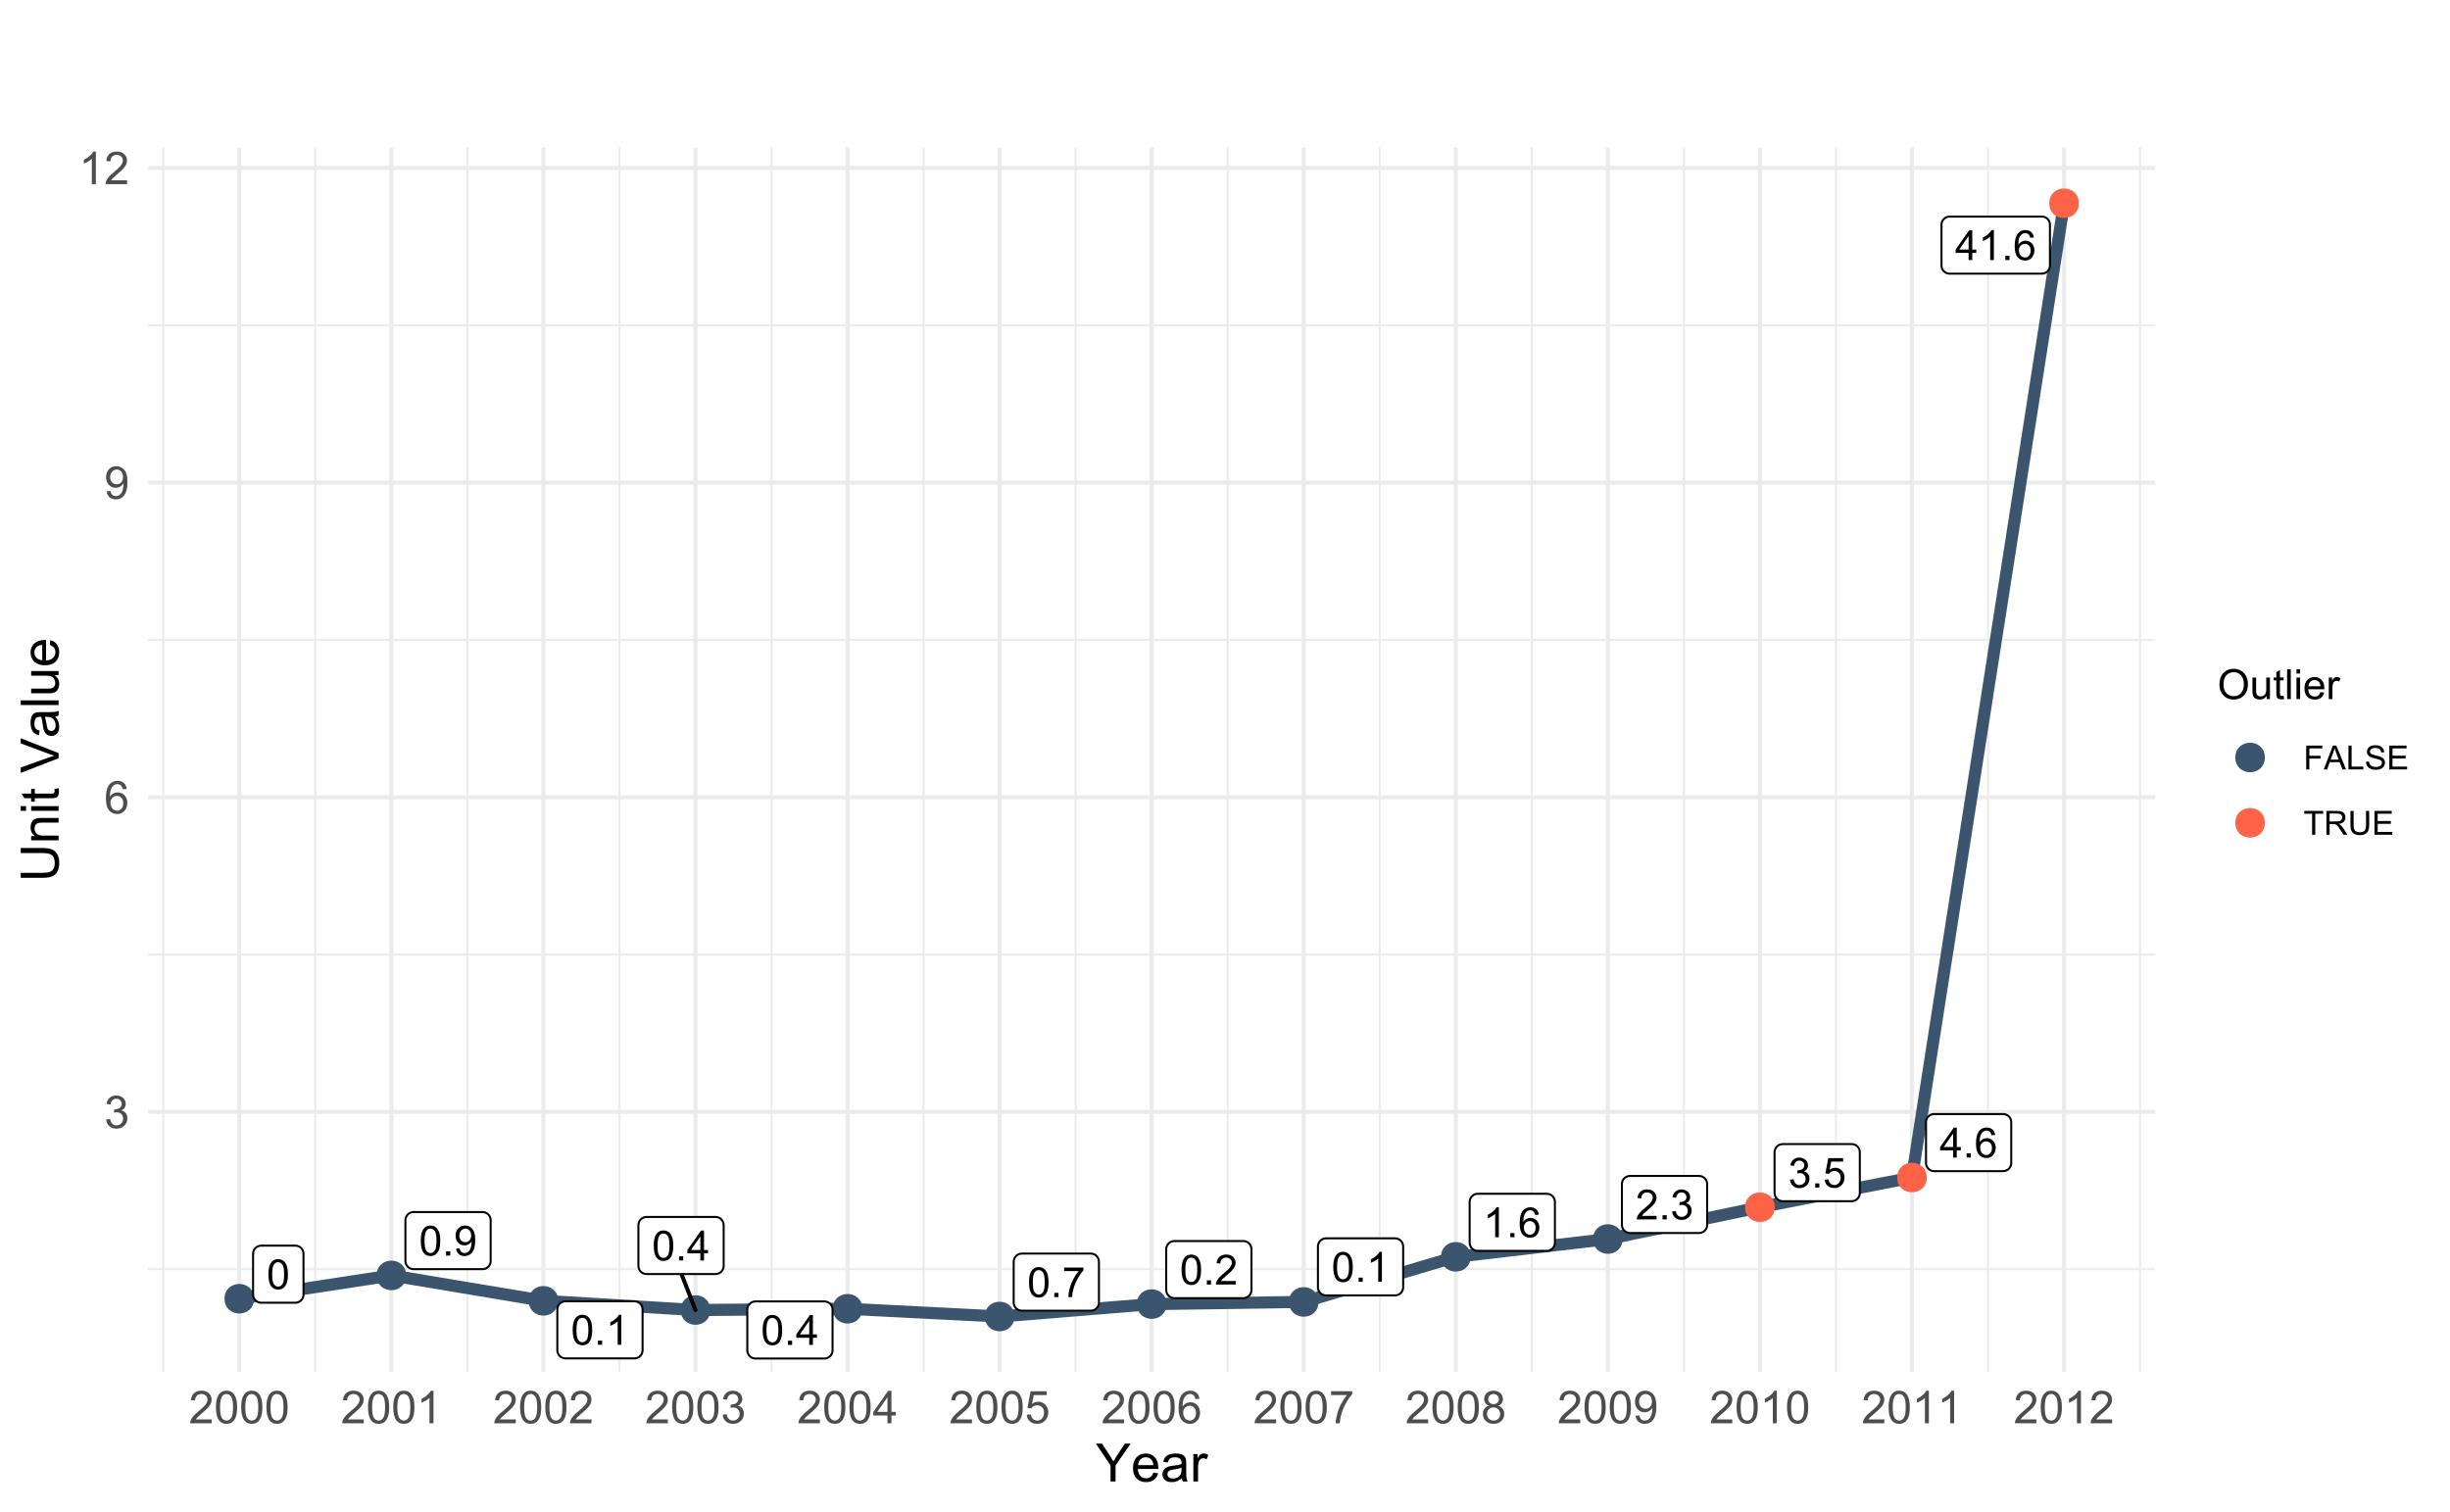 <?xml version="1.0" encoding="UTF-8"?>
<svg xmlns="http://www.w3.org/2000/svg" xmlns:xlink="http://www.w3.org/1999/xlink" width="648pt" height="400pt" viewBox="0 0 648 400" version="1.1">
<defs>
<g>
<symbol overflow="visible" id="glyph0-0">
<path style="stroke:none;" d="M 1.379 0 L 1.379 -6.898 L 6.898 -6.898 L 6.898 0 Z M 1.551 -0.172 L 6.727 -0.172 L 6.727 -6.727 L 1.551 -6.727 Z M 1.551 -0.172 "/>
</symbol>
<symbol overflow="visible" id="glyph0-1">
<path style="stroke:none;" d="M 0.457 -3.898 C 0.457 -4.828 0.551 -5.582 0.746 -6.152 C 0.934 -6.723 1.219 -7.16 1.602 -7.469 C 1.977 -7.777 2.457 -7.934 3.035 -7.934 C 3.457 -7.934 3.828 -7.848 4.148 -7.676 C 4.469 -7.504 4.73 -7.258 4.941 -6.938 C 5.145 -6.617 5.309 -6.227 5.434 -5.766 C 5.551 -5.305 5.613 -4.68 5.613 -3.898 C 5.613 -2.969 5.516 -2.223 5.324 -1.652 C 5.133 -1.082 4.848 -0.641 4.469 -0.332 C 4.09 -0.023 3.613 0.129 3.035 0.133 C 2.27 0.129 1.668 -0.141 1.238 -0.684 C 0.715 -1.34 0.457 -2.41 0.457 -3.898 Z M 1.457 -3.898 C 1.453 -2.598 1.605 -1.734 1.91 -1.309 C 2.215 -0.875 2.59 -0.66 3.035 -0.664 C 3.48 -0.66 3.852 -0.875 4.156 -1.309 C 4.457 -1.738 4.609 -2.602 4.613 -3.898 C 4.609 -5.195 4.457 -6.059 4.156 -6.488 C 3.852 -6.914 3.477 -7.129 3.023 -7.133 C 2.578 -7.129 2.223 -6.941 1.957 -6.566 C 1.621 -6.082 1.453 -5.191 1.457 -3.898 Z M 1.457 -3.898 "/>
</symbol>
<symbol overflow="visible" id="glyph0-2">
<path style="stroke:none;" d="M 1.004 0 L 1.004 -1.105 L 2.109 -1.105 L 2.109 0 Z M 1.004 0 "/>
</symbol>
<symbol overflow="visible" id="glyph0-3">
<path style="stroke:none;" d="M 0.605 -1.828 L 1.535 -1.914 C 1.613 -1.473 1.762 -1.156 1.988 -0.961 C 2.207 -0.762 2.496 -0.66 2.848 -0.664 C 3.145 -0.66 3.402 -0.73 3.629 -0.867 C 3.852 -1.004 4.039 -1.184 4.184 -1.414 C 4.324 -1.641 4.441 -1.949 4.543 -2.34 C 4.637 -2.723 4.688 -3.117 4.691 -3.523 C 4.688 -3.562 4.684 -3.629 4.684 -3.719 C 4.488 -3.406 4.227 -3.156 3.891 -2.965 C 3.555 -2.773 3.188 -2.676 2.797 -2.68 C 2.141 -2.676 1.59 -2.914 1.137 -3.391 C 0.684 -3.863 0.457 -4.488 0.457 -5.266 C 0.457 -6.066 0.691 -6.711 1.164 -7.199 C 1.637 -7.688 2.23 -7.934 2.941 -7.934 C 3.457 -7.934 3.926 -7.793 4.352 -7.52 C 4.777 -7.238 5.102 -6.844 5.324 -6.336 C 5.543 -5.82 5.652 -5.082 5.656 -4.113 C 5.652 -3.102 5.543 -2.297 5.324 -1.699 C 5.102 -1.102 4.777 -0.645 4.348 -0.336 C 3.914 -0.023 3.406 0.129 2.824 0.133 C 2.207 0.129 1.699 -0.039 1.309 -0.379 C 0.914 -0.719 0.68 -1.203 0.605 -1.828 Z M 4.578 -5.316 C 4.574 -5.871 4.426 -6.312 4.133 -6.641 C 3.832 -6.965 3.477 -7.129 3.062 -7.133 C 2.629 -7.129 2.254 -6.953 1.934 -6.602 C 1.613 -6.246 1.453 -5.789 1.457 -5.234 C 1.453 -4.727 1.605 -4.32 1.91 -4.008 C 2.215 -3.691 2.59 -3.531 3.035 -3.535 C 3.48 -3.531 3.848 -3.691 4.141 -4.008 C 4.43 -4.32 4.574 -4.754 4.578 -5.316 Z M 4.578 -5.316 "/>
</symbol>
<symbol overflow="visible" id="glyph0-4">
<path style="stroke:none;" d="M 4.113 0 L 3.145 0 L 3.145 -6.184 C 2.906 -5.957 2.598 -5.734 2.223 -5.512 C 1.84 -5.289 1.5 -5.121 1.203 -5.012 L 1.203 -5.949 C 1.742 -6.199 2.219 -6.508 2.625 -6.875 C 3.031 -7.234 3.316 -7.59 3.488 -7.934 L 4.113 -7.934 Z M 4.113 0 "/>
</symbol>
<symbol overflow="visible" id="glyph0-5">
<path style="stroke:none;" d="M 3.57 0 L 3.57 -1.891 L 0.141 -1.891 L 0.141 -2.781 L 3.746 -7.902 L 4.539 -7.902 L 4.539 -2.781 L 5.605 -2.781 L 5.605 -1.891 L 4.539 -1.891 L 4.539 0 Z M 3.57 -2.781 L 3.57 -6.344 L 1.094 -2.781 Z M 3.57 -2.781 "/>
</symbol>
<symbol overflow="visible" id="glyph0-6">
<path style="stroke:none;" d="M 0.523 -6.867 L 0.523 -7.801 L 5.637 -7.801 L 5.637 -7.047 C 5.133 -6.508 4.633 -5.797 4.141 -4.91 C 3.645 -4.02 3.262 -3.105 2.996 -2.172 C 2.801 -1.508 2.68 -0.785 2.625 0 L 1.629 0 C 1.637 -0.621 1.758 -1.371 1.992 -2.254 C 2.227 -3.133 2.562 -3.98 3 -4.801 C 3.438 -5.613 3.902 -6.305 4.395 -6.867 Z M 0.523 -6.867 "/>
</symbol>
<symbol overflow="visible" id="glyph0-7">
<path style="stroke:none;" d="M 5.559 -0.934 L 5.559 0 L 0.336 0 C 0.324 -0.234 0.363 -0.457 0.449 -0.672 C 0.578 -1.027 0.789 -1.379 1.086 -1.723 C 1.375 -2.066 1.801 -2.465 2.355 -2.922 C 3.215 -3.621 3.793 -4.18 4.098 -4.594 C 4.395 -5.004 4.547 -5.391 4.551 -5.762 C 4.547 -6.145 4.41 -6.469 4.137 -6.734 C 3.863 -6.996 3.504 -7.129 3.062 -7.133 C 2.59 -7.129 2.215 -6.988 1.938 -6.711 C 1.656 -6.426 1.516 -6.039 1.516 -5.547 L 0.516 -5.648 C 0.586 -6.391 0.844 -6.957 1.289 -7.348 C 1.734 -7.738 2.332 -7.934 3.082 -7.934 C 3.84 -7.934 4.438 -7.723 4.883 -7.301 C 5.32 -6.879 5.543 -6.359 5.547 -5.742 C 5.543 -5.422 5.477 -5.109 5.352 -4.809 C 5.219 -4.5 5.004 -4.18 4.707 -3.844 C 4.402 -3.504 3.906 -3.039 3.211 -2.453 C 2.629 -1.961 2.254 -1.629 2.09 -1.457 C 1.922 -1.281 1.785 -1.105 1.684 -0.934 Z M 5.559 -0.934 "/>
</symbol>
<symbol overflow="visible" id="glyph0-8">
<path style="stroke:none;" d="M 5.492 -5.969 L 4.527 -5.891 C 4.438 -6.27 4.316 -6.547 4.16 -6.723 C 3.898 -6.996 3.574 -7.137 3.191 -7.137 C 2.879 -7.137 2.609 -7.051 2.379 -6.879 C 2.07 -6.652 1.828 -6.324 1.652 -5.902 C 1.477 -5.473 1.383 -4.863 1.379 -4.074 C 1.609 -4.426 1.895 -4.691 2.234 -4.867 C 2.57 -5.035 2.926 -5.121 3.301 -5.125 C 3.941 -5.121 4.492 -4.883 4.949 -4.41 C 5.402 -3.934 5.629 -3.32 5.633 -2.566 C 5.629 -2.066 5.523 -1.602 5.312 -1.18 C 5.098 -0.75 4.805 -0.426 4.43 -0.203 C 4.055 0.02 3.629 0.129 3.16 0.133 C 2.348 0.129 1.688 -0.164 1.18 -0.758 C 0.664 -1.348 0.41 -2.328 0.414 -3.699 C 0.41 -5.223 0.691 -6.332 1.262 -7.027 C 1.75 -7.629 2.414 -7.934 3.25 -7.934 C 3.871 -7.934 4.379 -7.758 4.777 -7.41 C 5.172 -7.062 5.41 -6.582 5.492 -5.969 Z M 1.531 -2.559 C 1.527 -2.223 1.598 -1.902 1.742 -1.602 C 1.883 -1.293 2.082 -1.062 2.34 -0.902 C 2.59 -0.742 2.859 -0.66 3.145 -0.664 C 3.551 -0.66 3.902 -0.828 4.199 -1.16 C 4.492 -1.488 4.641 -1.938 4.641 -2.508 C 4.641 -3.051 4.492 -3.48 4.203 -3.797 C 3.91 -4.109 3.547 -4.266 3.105 -4.27 C 2.668 -4.266 2.293 -4.109 1.988 -3.797 C 1.68 -3.48 1.527 -3.066 1.531 -2.559 Z M 1.531 -2.559 "/>
</symbol>
<symbol overflow="visible" id="glyph0-9">
<path style="stroke:none;" d="M 0.465 -2.086 L 1.434 -2.215 C 1.543 -1.664 1.73 -1.266 2 -1.027 C 2.266 -0.781 2.594 -0.66 2.98 -0.664 C 3.434 -0.66 3.82 -0.82 4.137 -1.137 C 4.449 -1.453 4.605 -1.844 4.609 -2.312 C 4.605 -2.754 4.461 -3.121 4.172 -3.414 C 3.879 -3.699 3.508 -3.844 3.062 -3.848 C 2.875 -3.844 2.648 -3.809 2.379 -3.742 L 2.484 -4.594 C 2.547 -4.586 2.598 -4.582 2.641 -4.582 C 3.051 -4.582 3.422 -4.688 3.758 -4.906 C 4.086 -5.117 4.254 -5.449 4.254 -5.902 C 4.254 -6.254 4.133 -6.551 3.891 -6.785 C 3.648 -7.02 3.336 -7.137 2.961 -7.137 C 2.578 -7.137 2.266 -7.016 2.016 -6.781 C 1.766 -6.539 1.602 -6.184 1.531 -5.715 L 0.562 -5.887 C 0.68 -6.535 0.945 -7.039 1.367 -7.398 C 1.785 -7.754 2.309 -7.934 2.938 -7.934 C 3.367 -7.934 3.766 -7.84 4.129 -7.656 C 4.488 -7.469 4.766 -7.215 4.961 -6.898 C 5.152 -6.578 5.25 -6.242 5.25 -5.883 C 5.25 -5.539 5.156 -5.227 4.973 -4.945 C 4.789 -4.664 4.52 -4.441 4.16 -4.281 C 4.629 -4.168 4.992 -3.941 5.25 -3.605 C 5.508 -3.262 5.637 -2.84 5.637 -2.336 C 5.637 -1.645 5.383 -1.059 4.883 -0.578 C 4.375 -0.098 3.742 0.141 2.977 0.141 C 2.281 0.141 1.703 -0.066 1.246 -0.48 C 0.789 -0.895 0.527 -1.43 0.465 -2.086 Z M 0.465 -2.086 "/>
</symbol>
<symbol overflow="visible" id="glyph0-10">
<path style="stroke:none;" d="M 0.457 -2.07 L 1.477 -2.156 C 1.551 -1.66 1.723 -1.285 2 -1.039 C 2.273 -0.785 2.605 -0.66 2.996 -0.664 C 3.461 -0.66 3.859 -0.836 4.184 -1.191 C 4.504 -1.539 4.664 -2.008 4.668 -2.594 C 4.664 -3.145 4.508 -3.582 4.199 -3.902 C 3.887 -4.223 3.48 -4.383 2.98 -4.383 C 2.664 -4.383 2.383 -4.309 2.133 -4.168 C 1.883 -4.023 1.684 -3.84 1.543 -3.617 L 0.629 -3.734 L 1.395 -7.793 L 5.324 -7.793 L 5.324 -6.867 L 2.172 -6.867 L 1.746 -4.742 C 2.219 -5.07 2.715 -5.238 3.238 -5.238 C 3.926 -5.238 4.508 -4.996 4.984 -4.52 C 5.457 -4.039 5.695 -3.426 5.699 -2.68 C 5.695 -1.961 5.488 -1.344 5.074 -0.824 C 4.566 -0.188 3.871 0.129 2.996 0.133 C 2.273 0.129 1.688 -0.07 1.234 -0.469 C 0.777 -0.871 0.52 -1.402 0.457 -2.07 Z M 0.457 -2.07 "/>
</symbol>
<symbol overflow="visible" id="glyph1-0">
<path style="stroke:none;" d="M 1.5 0 L 1.5 -7.5 L 7.5 -7.5 L 7.5 0 Z M 1.688 -0.188 L 7.312 -0.188 L 7.312 -7.312 L 1.688 -7.312 Z M 1.688 -0.188 "/>
</symbol>
<symbol overflow="visible" id="glyph1-1">
<path style="stroke:none;" d="M 0.504 -2.266 L 1.559 -2.406 C 1.68 -1.809 1.883 -1.379 2.176 -1.113 C 2.465 -0.848 2.82 -0.715 3.242 -0.719 C 3.734 -0.715 4.152 -0.887 4.496 -1.234 C 4.832 -1.574 5.004 -2 5.008 -2.516 C 5.004 -2.996 4.848 -3.395 4.535 -3.711 C 4.219 -4.023 3.816 -4.184 3.328 -4.184 C 3.129 -4.184 2.879 -4.145 2.586 -4.066 L 2.703 -4.992 C 2.766 -4.984 2.824 -4.98 2.871 -4.98 C 3.32 -4.98 3.723 -5.098 4.086 -5.332 C 4.441 -5.566 4.621 -5.926 4.625 -6.414 C 4.621 -6.801 4.492 -7.121 4.23 -7.375 C 3.965 -7.629 3.625 -7.758 3.219 -7.758 C 2.805 -7.758 2.465 -7.629 2.191 -7.371 C 1.918 -7.113 1.742 -6.727 1.664 -6.211 L 0.609 -6.398 C 0.738 -7.105 1.031 -7.652 1.488 -8.043 C 1.941 -8.43 2.508 -8.625 3.195 -8.625 C 3.66 -8.625 4.094 -8.523 4.488 -8.324 C 4.879 -8.121 5.18 -7.848 5.391 -7.5 C 5.602 -7.148 5.707 -6.777 5.707 -6.391 C 5.707 -6.02 5.605 -5.684 5.406 -5.379 C 5.207 -5.074 4.914 -4.832 4.523 -4.652 C 5.031 -4.535 5.426 -4.289 5.707 -3.922 C 5.988 -3.547 6.129 -3.086 6.129 -2.539 C 6.129 -1.785 5.855 -1.148 5.309 -0.629 C 4.762 -0.105 4.07 0.152 3.234 0.152 C 2.477 0.152 1.848 -0.07 1.355 -0.52 C 0.855 -0.969 0.574 -1.551 0.504 -2.266 Z M 0.504 -2.266 "/>
</symbol>
<symbol overflow="visible" id="glyph1-2">
<path style="stroke:none;" d="M 5.969 -6.484 L 4.922 -6.406 C 4.828 -6.812 4.695 -7.113 4.523 -7.305 C 4.234 -7.605 3.883 -7.758 3.469 -7.758 C 3.133 -7.758 2.836 -7.664 2.586 -7.477 C 2.25 -7.234 1.988 -6.879 1.797 -6.414 C 1.605 -5.949 1.508 -5.289 1.5 -4.43 C 1.754 -4.812 2.062 -5.098 2.434 -5.289 C 2.797 -5.473 3.184 -5.566 3.586 -5.57 C 4.289 -5.566 4.887 -5.309 5.383 -4.793 C 5.875 -4.277 6.121 -3.609 6.125 -2.789 C 6.121 -2.25 6.004 -1.746 5.773 -1.285 C 5.539 -0.82 5.223 -0.469 4.816 -0.223 C 4.41 0.023 3.949 0.145 3.434 0.148 C 2.555 0.145 1.836 -0.176 1.285 -0.82 C 0.727 -1.469 0.449 -2.535 0.453 -4.02 C 0.449 -5.676 0.758 -6.883 1.371 -7.641 C 1.902 -8.297 2.621 -8.625 3.531 -8.625 C 4.207 -8.625 4.762 -8.434 5.195 -8.055 C 5.625 -7.676 5.883 -7.152 5.969 -6.484 Z M 1.664 -2.781 C 1.664 -2.418 1.738 -2.07 1.895 -1.738 C 2.043 -1.406 2.262 -1.152 2.543 -0.98 C 2.82 -0.801 3.109 -0.715 3.414 -0.719 C 3.859 -0.715 4.242 -0.895 4.566 -1.258 C 4.883 -1.613 5.043 -2.102 5.047 -2.727 C 5.043 -3.316 4.887 -3.785 4.57 -4.129 C 4.25 -4.469 3.852 -4.641 3.375 -4.641 C 2.898 -4.641 2.492 -4.469 2.16 -4.129 C 1.828 -3.785 1.664 -3.336 1.664 -2.781 Z M 1.664 -2.781 "/>
</symbol>
<symbol overflow="visible" id="glyph1-3">
<path style="stroke:none;" d="M 0.656 -1.984 L 1.672 -2.078 C 1.75 -1.602 1.914 -1.258 2.16 -1.043 C 2.398 -0.824 2.711 -0.715 3.094 -0.719 C 3.414 -0.715 3.695 -0.789 3.945 -0.941 C 4.188 -1.086 4.391 -1.285 4.547 -1.535 C 4.703 -1.785 4.832 -2.121 4.938 -2.543 C 5.043 -2.965 5.098 -3.395 5.098 -3.832 C 5.098 -3.879 5.094 -3.949 5.094 -4.043 C 4.875 -3.707 4.586 -3.434 4.227 -3.227 C 3.859 -3.016 3.465 -2.91 3.039 -2.914 C 2.328 -2.91 1.727 -3.168 1.238 -3.688 C 0.742 -4.199 0.496 -4.879 0.5 -5.727 C 0.496 -6.594 0.754 -7.297 1.27 -7.828 C 1.781 -8.359 2.426 -8.625 3.199 -8.625 C 3.758 -8.625 4.266 -8.473 4.73 -8.172 C 5.191 -7.871 5.543 -7.441 5.785 -6.887 C 6.023 -6.328 6.145 -5.523 6.148 -4.469 C 6.145 -3.371 6.027 -2.496 5.789 -1.848 C 5.547 -1.195 5.191 -0.703 4.723 -0.363 C 4.254 -0.023 3.703 0.145 3.07 0.148 C 2.398 0.145 1.848 -0.039 1.422 -0.41 C 0.996 -0.785 0.742 -1.309 0.656 -1.984 Z M 4.977 -5.777 C 4.973 -6.383 4.812 -6.863 4.492 -7.219 C 4.168 -7.57 3.781 -7.746 3.328 -7.75 C 2.859 -7.746 2.449 -7.555 2.102 -7.176 C 1.754 -6.789 1.582 -6.293 1.582 -5.688 C 1.582 -5.137 1.746 -4.691 2.074 -4.355 C 2.402 -4.012 2.809 -3.844 3.297 -3.844 C 3.785 -3.844 4.188 -4.012 4.504 -4.355 C 4.816 -4.691 4.973 -5.168 4.977 -5.777 Z M 4.977 -5.777 "/>
</symbol>
<symbol overflow="visible" id="glyph1-4">
<path style="stroke:none;" d="M 4.469 0 L 3.414 0 L 3.414 -6.719 C 3.16 -6.477 2.828 -6.234 2.414 -5.996 C 2 -5.75 1.629 -5.57 1.305 -5.449 L 1.305 -6.469 C 1.895 -6.742 2.41 -7.078 2.852 -7.477 C 3.293 -7.871 3.605 -8.254 3.789 -8.625 L 4.469 -8.625 Z M 4.469 0 "/>
</symbol>
<symbol overflow="visible" id="glyph1-5">
<path style="stroke:none;" d="M 6.039 -1.016 L 6.039 0 L 0.363 0 C 0.355 -0.254 0.395 -0.496 0.484 -0.734 C 0.629 -1.117 0.859 -1.5 1.18 -1.875 C 1.492 -2.25 1.953 -2.684 2.562 -3.176 C 3.492 -3.941 4.125 -4.547 4.453 -4.992 C 4.781 -5.438 4.945 -5.859 4.945 -6.266 C 4.945 -6.68 4.793 -7.031 4.496 -7.32 C 4.191 -7.602 3.805 -7.746 3.328 -7.75 C 2.82 -7.746 2.414 -7.594 2.109 -7.293 C 1.805 -6.984 1.648 -6.562 1.648 -6.031 L 0.562 -6.141 C 0.633 -6.945 0.91 -7.559 1.398 -7.988 C 1.879 -8.41 2.531 -8.625 3.352 -8.625 C 4.172 -8.625 4.824 -8.395 5.309 -7.938 C 5.789 -7.48 6.027 -6.914 6.031 -6.242 C 6.027 -5.895 5.957 -5.559 5.82 -5.227 C 5.676 -4.891 5.441 -4.539 5.117 -4.176 C 4.789 -3.805 4.25 -3.301 3.492 -2.664 C 2.859 -2.129 2.453 -1.77 2.273 -1.582 C 2.094 -1.395 1.945 -1.203 1.828 -1.016 Z M 6.039 -1.016 "/>
</symbol>
<symbol overflow="visible" id="glyph1-6">
<path style="stroke:none;" d="M 0.5 -4.234 C 0.496 -5.246 0.602 -6.062 0.812 -6.688 C 1.02 -7.305 1.328 -7.785 1.742 -8.121 C 2.148 -8.457 2.668 -8.625 3.297 -8.625 C 3.758 -8.625 4.164 -8.531 4.512 -8.348 C 4.855 -8.16 5.141 -7.891 5.371 -7.543 C 5.594 -7.191 5.773 -6.766 5.906 -6.266 C 6.035 -5.762 6.098 -5.086 6.102 -4.234 C 6.098 -3.227 5.996 -2.414 5.789 -1.797 C 5.578 -1.176 5.266 -0.695 4.859 -0.359 C 4.445 -0.02 3.926 0.145 3.297 0.148 C 2.465 0.145 1.816 -0.148 1.348 -0.742 C 0.781 -1.457 0.496 -2.621 0.5 -4.234 Z M 1.582 -4.234 C 1.582 -2.824 1.746 -1.887 2.074 -1.418 C 2.402 -0.949 2.809 -0.715 3.297 -0.719 C 3.777 -0.715 4.184 -0.949 4.52 -1.422 C 4.848 -1.887 5.016 -2.824 5.016 -4.234 C 5.016 -5.648 4.848 -6.59 4.52 -7.055 C 4.184 -7.516 3.773 -7.746 3.289 -7.75 C 2.801 -7.746 2.414 -7.543 2.125 -7.137 C 1.762 -6.613 1.582 -5.645 1.582 -4.234 Z M 1.582 -4.234 "/>
</symbol>
<symbol overflow="visible" id="glyph1-7">
<path style="stroke:none;" d="M 3.879 0 L 3.879 -2.055 L 0.152 -2.055 L 0.152 -3.023 L 4.07 -8.59 L 4.934 -8.59 L 4.934 -3.023 L 6.094 -3.023 L 6.094 -2.055 L 4.934 -2.055 L 4.934 0 Z M 3.879 -3.023 L 3.879 -6.898 L 1.188 -3.023 Z M 3.879 -3.023 "/>
</symbol>
<symbol overflow="visible" id="glyph1-8">
<path style="stroke:none;" d="M 0.5 -2.25 L 1.605 -2.344 C 1.684 -1.805 1.871 -1.398 2.176 -1.125 C 2.473 -0.852 2.836 -0.715 3.258 -0.719 C 3.766 -0.715 4.195 -0.906 4.547 -1.293 C 4.898 -1.672 5.074 -2.18 5.074 -2.82 C 5.074 -3.414 4.902 -3.891 4.566 -4.242 C 4.227 -4.59 3.785 -4.762 3.242 -4.766 C 2.898 -4.762 2.594 -4.684 2.32 -4.531 C 2.047 -4.375 1.832 -4.176 1.676 -3.93 L 0.688 -4.062 L 1.516 -8.473 L 5.789 -8.473 L 5.789 -7.465 L 2.359 -7.465 L 1.898 -5.156 C 2.414 -5.516 2.953 -5.695 3.523 -5.695 C 4.27 -5.695 4.902 -5.434 5.422 -4.914 C 5.934 -4.395 6.191 -3.727 6.195 -2.914 C 6.191 -2.133 5.965 -1.461 5.516 -0.898 C 4.961 -0.199 4.211 0.145 3.258 0.148 C 2.477 0.145 1.836 -0.07 1.344 -0.508 C 0.844 -0.941 0.562 -1.523 0.5 -2.25 Z M 0.5 -2.25 "/>
</symbol>
<symbol overflow="visible" id="glyph1-9">
<path style="stroke:none;" d="M 0.57 -7.465 L 0.57 -8.477 L 6.129 -8.477 L 6.129 -7.656 C 5.582 -7.074 5.039 -6.301 4.5 -5.336 C 3.961 -4.371 3.547 -3.379 3.258 -2.359 C 3.047 -1.637 2.91 -0.852 2.852 0 L 1.77 0 C 1.781 -0.676 1.914 -1.492 2.168 -2.449 C 2.418 -3.402 2.781 -4.324 3.258 -5.215 C 3.734 -6.105 4.238 -6.855 4.773 -7.465 Z M 0.57 -7.465 "/>
</symbol>
<symbol overflow="visible" id="glyph1-10">
<path style="stroke:none;" d="M 2.121 -4.656 C 1.684 -4.816 1.359 -5.047 1.148 -5.344 C 0.938 -5.641 0.832 -5.996 0.832 -6.41 C 0.832 -7.035 1.055 -7.559 1.504 -7.984 C 1.953 -8.41 2.551 -8.625 3.297 -8.625 C 4.043 -8.625 4.648 -8.406 5.109 -7.973 C 5.566 -7.535 5.793 -7.004 5.797 -6.383 C 5.793 -5.977 5.688 -5.629 5.48 -5.34 C 5.27 -5.043 4.953 -4.816 4.531 -4.656 C 5.055 -4.48 5.457 -4.203 5.734 -3.824 C 6.008 -3.438 6.145 -2.98 6.148 -2.453 C 6.145 -1.715 5.887 -1.098 5.367 -0.602 C 4.844 -0.102 4.16 0.145 3.316 0.148 C 2.469 0.145 1.785 -0.102 1.266 -0.605 C 0.742 -1.105 0.48 -1.734 0.484 -2.484 C 0.48 -3.039 0.621 -3.504 0.91 -3.887 C 1.191 -4.262 1.598 -4.52 2.121 -4.656 Z M 1.91 -6.445 C 1.91 -6.039 2.039 -5.707 2.301 -5.449 C 2.562 -5.191 2.902 -5.062 3.32 -5.062 C 3.723 -5.062 4.055 -5.188 4.32 -5.445 C 4.578 -5.695 4.711 -6.012 4.711 -6.387 C 4.711 -6.773 4.574 -7.098 4.309 -7.363 C 4.035 -7.625 3.703 -7.758 3.312 -7.758 C 2.906 -7.758 2.574 -7.629 2.309 -7.371 C 2.043 -7.113 1.91 -6.805 1.91 -6.445 Z M 1.57 -2.477 C 1.57 -2.176 1.641 -1.887 1.785 -1.605 C 1.926 -1.324 2.137 -1.105 2.422 -0.949 C 2.699 -0.793 3.004 -0.715 3.328 -0.719 C 3.832 -0.715 4.246 -0.879 4.578 -1.207 C 4.902 -1.531 5.066 -1.941 5.07 -2.445 C 5.066 -2.945 4.898 -3.367 4.562 -3.703 C 4.223 -4.035 3.801 -4.199 3.293 -4.203 C 2.793 -4.199 2.379 -4.035 2.059 -3.711 C 1.73 -3.379 1.57 -2.969 1.57 -2.477 Z M 1.57 -2.477 "/>
</symbol>
<symbol overflow="visible" id="glyph2-0">
<path style="stroke:none;" d="M 1.75 0 L 1.75 -8.75 L 8.75 -8.75 L 8.75 0 Z M 1.969 -0.219 L 8.531 -0.219 L 8.531 -8.531 L 1.969 -8.531 Z M 1.969 -0.219 "/>
</symbol>
<symbol overflow="visible" id="glyph2-1">
<path style="stroke:none;" d="M 3.902 0 L 3.902 -4.246 L 0.039 -10.023 L 1.656 -10.023 L 3.629 -7 C 3.988 -6.434 4.328 -5.867 4.648 -5.305 C 4.945 -5.824 5.312 -6.414 5.742 -7.074 L 7.684 -10.023 L 9.227 -10.023 L 5.23 -4.246 L 5.23 0 Z M 3.902 0 "/>
</symbol>
<symbol overflow="visible" id="glyph2-2">
<path style="stroke:none;" d="M 5.891 -2.336 L 7.164 -2.18 C 6.961 -1.438 6.59 -0.859 6.047 -0.449 C 5.504 -0.039 4.812 0.164 3.973 0.164 C 2.91 0.164 2.066 -0.16 1.445 -0.816 C 0.82 -1.465 0.508 -2.383 0.512 -3.57 C 0.508 -4.785 0.824 -5.734 1.453 -6.41 C 2.082 -7.082 2.898 -7.418 3.902 -7.422 C 4.871 -7.418 5.664 -7.086 6.281 -6.43 C 6.895 -5.766 7.199 -4.84 7.203 -3.645 C 7.199 -3.57 7.199 -3.461 7.199 -3.316 L 1.785 -3.316 C 1.828 -2.516 2.055 -1.902 2.461 -1.48 C 2.867 -1.055 3.371 -0.844 3.977 -0.848 C 4.426 -0.844 4.812 -0.961 5.133 -1.203 C 5.453 -1.438 5.703 -1.816 5.891 -2.336 Z M 1.852 -4.328 L 5.906 -4.328 C 5.852 -4.934 5.695 -5.391 5.441 -5.703 C 5.047 -6.172 4.539 -6.41 3.918 -6.414 C 3.352 -6.41 2.875 -6.219 2.492 -5.844 C 2.102 -5.461 1.891 -4.957 1.852 -4.328 Z M 1.852 -4.328 "/>
</symbol>
<symbol overflow="visible" id="glyph2-3">
<path style="stroke:none;" d="M 5.66 -0.895 C 5.203 -0.504 4.762 -0.23 4.344 -0.074 C 3.918 0.086 3.469 0.164 2.988 0.164 C 2.188 0.164 1.574 -0.027 1.148 -0.418 C 0.719 -0.805 0.504 -1.305 0.508 -1.914 C 0.504 -2.266 0.586 -2.59 0.75 -2.887 C 0.91 -3.18 1.121 -3.414 1.383 -3.594 C 1.645 -3.77 1.938 -3.906 2.27 -4 C 2.508 -4.059 2.875 -4.121 3.363 -4.184 C 4.355 -4.301 5.086 -4.441 5.559 -4.609 C 5.559 -4.773 5.559 -4.879 5.562 -4.93 C 5.559 -5.426 5.445 -5.781 5.215 -5.988 C 4.898 -6.266 4.43 -6.402 3.812 -6.406 C 3.23 -6.402 2.805 -6.301 2.531 -6.102 C 2.254 -5.895 2.051 -5.535 1.922 -5.023 L 0.719 -5.188 C 0.824 -5.699 1.004 -6.117 1.258 -6.434 C 1.504 -6.75 1.867 -6.992 2.344 -7.164 C 2.816 -7.332 3.363 -7.418 3.992 -7.422 C 4.609 -7.418 5.113 -7.344 5.504 -7.203 C 5.887 -7.055 6.172 -6.871 6.359 -6.652 C 6.539 -6.43 6.668 -6.152 6.742 -5.816 C 6.777 -5.605 6.797 -5.227 6.801 -4.684 L 6.801 -3.043 C 6.797 -1.895 6.824 -1.172 6.879 -0.871 C 6.934 -0.566 7.035 -0.277 7.191 0 L 5.906 0 C 5.777 -0.254 5.695 -0.551 5.66 -0.895 Z M 5.559 -3.645 C 5.109 -3.461 4.438 -3.305 3.547 -3.18 C 3.039 -3.105 2.684 -3.023 2.473 -2.934 C 2.262 -2.84 2.098 -2.707 1.988 -2.531 C 1.871 -2.355 1.816 -2.16 1.82 -1.949 C 1.816 -1.617 1.941 -1.344 2.191 -1.129 C 2.438 -0.906 2.801 -0.797 3.281 -0.801 C 3.754 -0.797 4.176 -0.898 4.547 -1.109 C 4.914 -1.312 5.184 -1.598 5.359 -1.961 C 5.488 -2.238 5.555 -2.648 5.559 -3.191 Z M 5.559 -3.645 "/>
</symbol>
<symbol overflow="visible" id="glyph2-4">
<path style="stroke:none;" d="M 0.91 0 L 0.91 -7.258 L 2.016 -7.258 L 2.016 -6.16 C 2.297 -6.668 2.555 -7.008 2.797 -7.176 C 3.031 -7.336 3.297 -7.418 3.59 -7.422 C 4 -7.418 4.422 -7.285 4.852 -7.027 L 4.43 -5.887 C 4.125 -6.062 3.824 -6.152 3.527 -6.152 C 3.258 -6.152 3.016 -6.07 2.801 -5.91 C 2.586 -5.746 2.434 -5.52 2.344 -5.234 C 2.207 -4.793 2.137 -4.316 2.141 -3.801 L 2.141 0 Z M 0.91 0 "/>
</symbol>
<symbol overflow="visible" id="glyph3-0">
<path style="stroke:none;" d="M 0 -1.75 L -8.75 -1.75 L -8.75 -8.75 L 0 -8.75 Z M -0.219 -1.969 L -0.219 -8.531 L -8.531 -8.531 L -8.531 -1.969 Z M -0.219 -1.969 "/>
</symbol>
<symbol overflow="visible" id="glyph3-1">
<path style="stroke:none;" d="M -10.023 -7.656 L -10.023 -8.984 L -4.23 -8.984 C -3.223 -8.98 -2.422 -8.867 -1.828 -8.641 C -1.234 -8.41 -0.75 -8 -0.383 -7.406 C -0.012 -6.812 0.168 -6.031 0.172 -5.066 C 0.168 -4.125 0.012 -3.355 -0.312 -2.762 C -0.633 -2.16 -1.102 -1.734 -1.719 -1.484 C -2.328 -1.227 -3.168 -1.102 -4.23 -1.102 L -10.023 -1.102 L -10.023 -2.426 L -4.238 -2.426 C -3.363 -2.426 -2.723 -2.504 -2.312 -2.668 C -1.898 -2.828 -1.582 -3.109 -1.359 -3.504 C -1.133 -3.895 -1.02 -4.375 -1.023 -4.949 C -1.02 -5.922 -1.242 -6.617 -1.688 -7.035 C -2.129 -7.445 -2.977 -7.652 -4.238 -7.656 Z M -10.023 -7.656 "/>
</symbol>
<symbol overflow="visible" id="glyph3-2">
<path style="stroke:none;" d="M 0 -0.922 L -7.258 -0.922 L -7.258 -2.031 L -6.227 -2.031 C -7.02 -2.562 -7.418 -3.332 -7.422 -4.34 C -7.418 -4.773 -7.34 -5.176 -7.188 -5.547 C -7.027 -5.91 -6.82 -6.184 -6.57 -6.371 C -6.312 -6.551 -6.012 -6.68 -5.66 -6.754 C -5.434 -6.797 -5.035 -6.82 -4.465 -6.82 L 0 -6.82 L 0 -5.594 L -4.414 -5.594 C -4.914 -5.59 -5.289 -5.543 -5.539 -5.449 C -5.785 -5.352 -5.984 -5.18 -6.137 -4.938 C -6.281 -4.691 -6.355 -4.406 -6.359 -4.082 C -6.355 -3.555 -6.191 -3.102 -5.859 -2.723 C -5.523 -2.34 -4.891 -2.148 -3.965 -2.152 L 0 -2.152 Z M 0 -0.922 "/>
</symbol>
<symbol overflow="visible" id="glyph3-3">
<path style="stroke:none;" d="M -8.605 -0.93 L -10.023 -0.93 L -10.023 -2.16 L -8.605 -2.16 Z M 0 -0.93 L -7.258 -0.93 L -7.258 -2.16 L 0 -2.16 Z M 0 -0.93 "/>
</symbol>
<symbol overflow="visible" id="glyph3-4">
<path style="stroke:none;" d="M -1.102 -3.609 L -0.012 -3.789 C 0.059 -3.438 0.094 -3.129 0.098 -2.859 C 0.094 -2.41 0.027 -2.062 -0.113 -1.816 C -0.254 -1.57 -0.441 -1.395 -0.672 -1.297 C -0.902 -1.195 -1.387 -1.148 -2.125 -1.148 L -6.305 -1.148 L -6.305 -0.246 L -7.258 -0.246 L -7.258 -1.148 L -9.059 -1.148 L -9.797 -2.371 L -7.258 -2.371 L -7.258 -3.609 L -6.305 -3.609 L -6.305 -2.371 L -2.059 -2.371 C -1.703 -2.367 -1.477 -2.387 -1.379 -2.434 C -1.277 -2.473 -1.199 -2.547 -1.141 -2.648 C -1.078 -2.746 -1.047 -2.887 -1.051 -3.07 C -1.047 -3.203 -1.066 -3.383 -1.102 -3.609 Z M -1.102 -3.609 "/>
</symbol>
<symbol overflow="visible" id="glyph3-5">
<path style="stroke:none;" d=""/>
</symbol>
<symbol overflow="visible" id="glyph3-6">
<path style="stroke:none;" d="M 0 -3.945 L -10.023 -0.062 L -10.023 -1.496 L -2.742 -4.102 C -2.156 -4.309 -1.609 -4.484 -1.102 -4.629 C -1.648 -4.781 -2.195 -4.961 -2.742 -5.168 L -10.023 -7.875 L -10.023 -9.227 L 0 -5.305 Z M 0 -3.945 "/>
</symbol>
<symbol overflow="visible" id="glyph3-7">
<path style="stroke:none;" d="M -0.895 -5.66 C -0.504 -5.203 -0.23 -4.762 -0.074 -4.344 C 0.086 -3.918 0.164 -3.469 0.164 -2.988 C 0.164 -2.188 -0.027 -1.574 -0.418 -1.148 C -0.805 -0.719 -1.305 -0.504 -1.914 -0.508 C -2.266 -0.504 -2.59 -0.586 -2.887 -0.75 C -3.18 -0.91 -3.414 -1.121 -3.594 -1.383 C -3.77 -1.645 -3.906 -1.938 -4 -2.27 C -4.059 -2.508 -4.121 -2.875 -4.184 -3.363 C -4.301 -4.355 -4.441 -5.086 -4.609 -5.559 C -4.773 -5.559 -4.879 -5.559 -4.93 -5.562 C -5.426 -5.559 -5.781 -5.445 -5.988 -5.215 C -6.266 -4.898 -6.402 -4.43 -6.406 -3.816 C -6.402 -3.23 -6.301 -2.805 -6.102 -2.531 C -5.895 -2.258 -5.535 -2.055 -5.023 -1.922 L -5.188 -0.719 C -5.699 -0.824 -6.117 -1.004 -6.434 -1.258 C -6.75 -1.504 -6.992 -1.867 -7.164 -2.344 C -7.332 -2.816 -7.418 -3.363 -7.422 -3.992 C -7.418 -4.609 -7.344 -5.113 -7.203 -5.504 C -7.055 -5.887 -6.871 -6.172 -6.652 -6.359 C -6.43 -6.539 -6.152 -6.668 -5.816 -6.742 C -5.605 -6.777 -5.227 -6.797 -4.684 -6.801 L -3.043 -6.801 C -1.895 -6.797 -1.172 -6.824 -0.871 -6.879 C -0.566 -6.934 -0.277 -7.035 0 -7.191 L 0 -5.906 C -0.254 -5.777 -0.551 -5.695 -0.895 -5.66 Z M -3.645 -5.559 C -3.461 -5.109 -3.305 -4.438 -3.18 -3.547 C -3.105 -3.039 -3.023 -2.684 -2.934 -2.473 C -2.84 -2.262 -2.707 -2.098 -2.531 -1.988 C -2.355 -1.871 -2.16 -1.816 -1.949 -1.82 C -1.617 -1.816 -1.344 -1.941 -1.129 -2.191 C -0.906 -2.438 -0.797 -2.801 -0.801 -3.281 C -0.797 -3.754 -0.898 -4.176 -1.109 -4.547 C -1.312 -4.914 -1.598 -5.184 -1.961 -5.359 C -2.238 -5.488 -2.648 -5.555 -3.191 -5.559 Z M -3.645 -5.559 "/>
</symbol>
<symbol overflow="visible" id="glyph3-8">
<path style="stroke:none;" d="M 0 -0.895 L -10.023 -0.895 L -10.023 -2.125 L 0 -2.125 Z M 0 -0.895 "/>
</symbol>
<symbol overflow="visible" id="glyph3-9">
<path style="stroke:none;" d="M 0 -5.68 L -1.066 -5.68 C -0.246 -5.109 0.164 -4.344 0.164 -3.375 C 0.164 -2.945 0.082 -2.543 -0.082 -2.176 C -0.246 -1.801 -0.449 -1.527 -0.699 -1.348 C -0.945 -1.168 -1.25 -1.043 -1.613 -0.973 C -1.852 -0.918 -2.234 -0.891 -2.762 -0.895 L -7.258 -0.895 L -7.258 -2.125 L -3.234 -2.125 C -2.59 -2.121 -2.156 -2.148 -1.934 -2.203 C -1.609 -2.277 -1.355 -2.438 -1.172 -2.691 C -0.984 -2.941 -0.891 -3.254 -0.895 -3.625 C -0.891 -3.988 -0.984 -4.332 -1.176 -4.66 C -1.363 -4.98 -1.621 -5.211 -1.949 -5.348 C -2.273 -5.48 -2.746 -5.547 -3.371 -5.551 L -7.258 -5.551 L -7.258 -6.781 L 0 -6.781 Z M 0 -5.68 "/>
</symbol>
<symbol overflow="visible" id="glyph3-10">
<path style="stroke:none;" d="M -2.336 -5.891 L -2.18 -7.164 C -1.438 -6.961 -0.859 -6.59 -0.449 -6.047 C -0.039 -5.504 0.164 -4.812 0.164 -3.973 C 0.164 -2.91 -0.16 -2.066 -0.816 -1.445 C -1.465 -0.82 -2.383 -0.508 -3.57 -0.512 C -4.785 -0.508 -5.734 -0.824 -6.41 -1.453 C -7.082 -2.082 -7.418 -2.898 -7.422 -3.902 C -7.418 -4.871 -7.086 -5.664 -6.43 -6.281 C -5.766 -6.895 -4.84 -7.199 -3.645 -7.203 C -3.57 -7.199 -3.461 -7.199 -3.316 -7.199 L -3.316 -1.785 C -2.516 -1.828 -1.902 -2.055 -1.48 -2.461 C -1.055 -2.867 -0.844 -3.371 -0.848 -3.977 C -0.844 -4.426 -0.961 -4.812 -1.203 -5.133 C -1.438 -5.453 -1.816 -5.703 -2.336 -5.891 Z M -4.328 -1.852 L -4.328 -5.906 C -4.934 -5.852 -5.391 -5.695 -5.703 -5.441 C -6.172 -5.047 -6.41 -4.539 -6.414 -3.918 C -6.41 -3.352 -6.219 -2.875 -5.844 -2.492 C -5.461 -2.102 -4.957 -1.891 -4.328 -1.852 Z M -4.328 -1.852 "/>
</symbol>
<symbol overflow="visible" id="glyph4-0">
<path style="stroke:none;" d="M 1.375 0 L 1.375 -6.875 L 6.875 -6.875 L 6.875 0 Z M 1.547 -0.172 L 6.703 -0.172 L 6.703 -6.703 L 1.547 -6.703 Z M 1.547 -0.172 "/>
</symbol>
<symbol overflow="visible" id="glyph4-1">
<path style="stroke:none;" d="M 0.531 -3.836 C 0.527 -5.141 0.879 -6.164 1.582 -6.906 C 2.285 -7.645 3.191 -8.016 4.301 -8.016 C 5.027 -8.016 5.68 -7.84 6.266 -7.492 C 6.848 -7.145 7.293 -6.66 7.602 -6.039 C 7.906 -5.418 8.062 -4.715 8.062 -3.926 C 8.062 -3.125 7.898 -2.41 7.578 -1.781 C 7.25 -1.148 6.793 -0.672 6.207 -0.352 C 5.613 -0.031 4.977 0.129 4.297 0.133 C 3.551 0.129 2.891 -0.047 2.309 -0.402 C 1.723 -0.758 1.277 -1.246 0.98 -1.867 C 0.676 -2.484 0.527 -3.141 0.531 -3.836 Z M 1.605 -3.82 C 1.605 -2.867 1.859 -2.117 2.371 -1.574 C 2.879 -1.027 3.52 -0.754 4.293 -0.758 C 5.074 -0.754 5.719 -1.031 6.227 -1.582 C 6.73 -2.133 6.984 -2.914 6.988 -3.93 C 6.984 -4.57 6.875 -5.129 6.66 -5.609 C 6.441 -6.086 6.125 -6.457 5.711 -6.723 C 5.293 -6.98 4.824 -7.113 4.309 -7.117 C 3.566 -7.113 2.934 -6.859 2.402 -6.355 C 1.871 -5.848 1.605 -5.004 1.605 -3.82 Z M 1.605 -3.82 "/>
</symbol>
<symbol overflow="visible" id="glyph4-2">
<path style="stroke:none;" d="M 4.465 0 L 4.465 -0.836 C 4.02 -0.191 3.414 0.129 2.652 0.129 C 2.312 0.129 2 0.066 1.711 -0.062 C 1.418 -0.191 1.199 -0.355 1.059 -0.551 C 0.914 -0.746 0.816 -0.984 0.762 -1.266 C 0.723 -1.453 0.703 -1.754 0.703 -2.172 L 0.703 -5.703 L 1.672 -5.703 L 1.672 -2.539 C 1.668 -2.031 1.688 -1.691 1.73 -1.52 C 1.785 -1.262 1.914 -1.062 2.113 -0.922 C 2.309 -0.773 2.555 -0.703 2.848 -0.703 C 3.137 -0.703 3.406 -0.777 3.66 -0.926 C 3.914 -1.074 4.094 -1.273 4.199 -1.531 C 4.305 -1.785 4.359 -2.16 4.359 -2.648 L 4.359 -5.703 L 5.328 -5.703 L 5.328 0 Z M 4.465 0 "/>
</symbol>
<symbol overflow="visible" id="glyph4-3">
<path style="stroke:none;" d="M 2.836 -0.863 L 2.977 -0.012 C 2.703 0.043 2.457 0.07 2.246 0.074 C 1.891 0.07 1.621 0.02 1.43 -0.09 C 1.234 -0.199 1.098 -0.348 1.02 -0.527 C 0.941 -0.707 0.902 -1.086 0.902 -1.672 L 0.902 -4.953 L 0.195 -4.953 L 0.195 -5.703 L 0.902 -5.703 L 0.902 -7.117 L 1.863 -7.695 L 1.863 -5.703 L 2.836 -5.703 L 2.836 -4.953 L 1.863 -4.953 L 1.863 -1.617 C 1.863 -1.34 1.879 -1.16 1.914 -1.086 C 1.945 -1.004 2 -0.941 2.078 -0.898 C 2.152 -0.848 2.262 -0.824 2.41 -0.828 C 2.516 -0.824 2.66 -0.836 2.836 -0.863 Z M 2.836 -0.863 "/>
</symbol>
<symbol overflow="visible" id="glyph4-4">
<path style="stroke:none;" d="M 0.703 0 L 0.703 -7.875 L 1.672 -7.875 L 1.672 0 Z M 0.703 0 "/>
</symbol>
<symbol overflow="visible" id="glyph4-5">
<path style="stroke:none;" d="M 0.73 -6.762 L 0.73 -7.875 L 1.695 -7.875 L 1.695 -6.762 Z M 0.73 0 L 0.73 -5.703 L 1.695 -5.703 L 1.695 0 Z M 0.73 0 "/>
</symbol>
<symbol overflow="visible" id="glyph4-6">
<path style="stroke:none;" d="M 4.629 -1.836 L 5.629 -1.715 C 5.469 -1.125 5.176 -0.672 4.75 -0.352 C 4.324 -0.031 3.781 0.129 3.121 0.129 C 2.281 0.129 1.617 -0.125 1.133 -0.641 C 0.641 -1.152 0.398 -1.875 0.402 -2.805 C 0.398 -3.762 0.645 -4.504 1.145 -5.035 C 1.637 -5.562 2.277 -5.828 3.066 -5.832 C 3.824 -5.828 4.449 -5.57 4.934 -5.051 C 5.418 -4.531 5.66 -3.801 5.66 -2.863 C 5.66 -2.805 5.656 -2.719 5.656 -2.605 L 1.402 -2.605 C 1.434 -1.977 1.613 -1.496 1.934 -1.164 C 2.25 -0.828 2.645 -0.66 3.125 -0.664 C 3.477 -0.66 3.781 -0.754 4.031 -0.945 C 4.281 -1.129 4.48 -1.426 4.629 -1.836 Z M 1.457 -3.398 L 4.641 -3.398 C 4.598 -3.879 4.473 -4.238 4.273 -4.48 C 3.961 -4.852 3.562 -5.039 3.078 -5.039 C 2.629 -5.039 2.258 -4.891 1.957 -4.594 C 1.652 -4.297 1.484 -3.898 1.457 -3.398 Z M 1.457 -3.398 "/>
</symbol>
<symbol overflow="visible" id="glyph4-7">
<path style="stroke:none;" d="M 0.715 0 L 0.715 -5.703 L 1.586 -5.703 L 1.586 -4.84 C 1.805 -5.242 2.008 -5.508 2.199 -5.637 C 2.383 -5.766 2.59 -5.828 2.82 -5.832 C 3.141 -5.828 3.473 -5.727 3.812 -5.523 L 3.48 -4.625 C 3.242 -4.762 3.004 -4.832 2.773 -4.836 C 2.555 -4.832 2.363 -4.77 2.199 -4.645 C 2.027 -4.516 1.91 -4.34 1.844 -4.113 C 1.73 -3.77 1.676 -3.391 1.68 -2.984 L 1.68 0 Z M 0.715 0 "/>
</symbol>
<symbol overflow="visible" id="glyph5-0">
<path style="stroke:none;" d="M 1.102 0 L 1.102 -5.5 L 5.5 -5.5 L 5.5 0 Z M 1.238 -0.137 L 5.363 -0.137 L 5.363 -5.363 L 1.238 -5.363 Z M 1.238 -0.137 "/>
</symbol>
<symbol overflow="visible" id="glyph5-1">
<path style="stroke:none;" d="M 0.723 0 L 0.723 -6.301 L 4.973 -6.301 L 4.973 -5.555 L 1.555 -5.555 L 1.555 -3.605 L 4.512 -3.605 L 4.512 -2.863 L 1.555 -2.863 L 1.555 0 Z M 0.723 0 "/>
</symbol>
<symbol overflow="visible" id="glyph5-2">
<path style="stroke:none;" d="M -0.012 0 L 2.406 -6.301 L 3.305 -6.301 L 5.883 0 L 4.934 0 L 4.199 -1.906 L 1.562 -1.906 L 0.871 0 Z M 1.805 -2.586 L 3.941 -2.586 L 3.281 -4.332 C 3.078 -4.855 2.93 -5.293 2.836 -5.637 C 2.754 -5.23 2.641 -4.828 2.496 -4.434 Z M 1.805 -2.586 "/>
</symbol>
<symbol overflow="visible" id="glyph5-3">
<path style="stroke:none;" d="M 0.645 0 L 0.645 -6.301 L 1.477 -6.301 L 1.477 -0.742 L 4.582 -0.742 L 4.582 0 Z M 0.645 0 "/>
</symbol>
<symbol overflow="visible" id="glyph5-4">
<path style="stroke:none;" d="M 0.395 -2.023 L 1.18 -2.094 C 1.215 -1.773 1.305 -1.516 1.441 -1.316 C 1.574 -1.113 1.785 -0.949 2.074 -0.828 C 2.359 -0.699 2.68 -0.637 3.043 -0.641 C 3.355 -0.637 3.637 -0.684 3.883 -0.781 C 4.125 -0.875 4.305 -1.008 4.426 -1.172 C 4.543 -1.336 4.605 -1.516 4.605 -1.711 C 4.605 -1.906 4.547 -2.078 4.434 -2.227 C 4.316 -2.375 4.129 -2.5 3.867 -2.602 C 3.695 -2.664 3.32 -2.766 2.746 -2.906 C 2.164 -3.047 1.758 -3.176 1.531 -3.301 C 1.227 -3.453 1.004 -3.648 0.855 -3.887 C 0.707 -4.117 0.633 -4.379 0.637 -4.672 C 0.633 -4.984 0.723 -5.281 0.906 -5.562 C 1.082 -5.836 1.344 -6.047 1.695 -6.191 C 2.039 -6.332 2.426 -6.402 2.852 -6.406 C 3.316 -6.402 3.73 -6.328 4.09 -6.18 C 4.445 -6.027 4.719 -5.805 4.91 -5.516 C 5.102 -5.219 5.203 -4.891 5.219 -4.523 L 4.422 -4.465 C 4.375 -4.863 4.23 -5.164 3.984 -5.367 C 3.734 -5.57 3.367 -5.672 2.887 -5.672 C 2.383 -5.672 2.016 -5.578 1.785 -5.395 C 1.555 -5.207 1.441 -4.984 1.441 -4.727 C 1.441 -4.496 1.52 -4.309 1.684 -4.168 C 1.84 -4.02 2.262 -3.871 2.941 -3.719 C 3.617 -3.562 4.082 -3.43 4.336 -3.316 C 4.703 -3.145 4.973 -2.93 5.148 -2.672 C 5.32 -2.414 5.406 -2.113 5.41 -1.777 C 5.406 -1.441 5.312 -1.129 5.121 -0.832 C 4.93 -0.535 4.652 -0.301 4.293 -0.137 C 3.93 0.027 3.527 0.105 3.082 0.109 C 2.512 0.105 2.031 0.023 1.648 -0.141 C 1.258 -0.305 0.957 -0.555 0.742 -0.891 C 0.52 -1.223 0.402 -1.598 0.395 -2.023 Z M 0.395 -2.023 "/>
</symbol>
<symbol overflow="visible" id="glyph5-5">
<path style="stroke:none;" d="M 0.695 0 L 0.695 -6.301 L 5.25 -6.301 L 5.25 -5.555 L 1.531 -5.555 L 1.531 -3.625 L 5.016 -3.625 L 5.016 -2.887 L 1.531 -2.887 L 1.531 -0.742 L 5.398 -0.742 L 5.398 0 Z M 0.695 0 "/>
</symbol>
<symbol overflow="visible" id="glyph5-6">
<path style="stroke:none;" d="M 2.281 0 L 2.281 -5.555 L 0.207 -5.555 L 0.207 -6.301 L 5.199 -6.301 L 5.199 -5.555 L 3.117 -5.555 L 3.117 0 Z M 2.281 0 "/>
</symbol>
<symbol overflow="visible" id="glyph5-7">
<path style="stroke:none;" d="M 0.691 0 L 0.691 -6.301 L 3.484 -6.301 C 4.043 -6.297 4.469 -6.242 4.766 -6.129 C 5.055 -6.016 5.289 -5.816 5.465 -5.531 C 5.637 -5.242 5.723 -4.926 5.727 -4.582 C 5.723 -4.133 5.578 -3.754 5.293 -3.449 C 5 -3.141 4.555 -2.945 3.953 -2.867 C 4.172 -2.758 4.34 -2.652 4.457 -2.551 C 4.695 -2.324 4.926 -2.047 5.148 -1.715 L 6.242 0 L 5.195 0 L 4.359 -1.312 C 4.117 -1.688 3.914 -1.977 3.758 -2.18 C 3.598 -2.379 3.457 -2.516 3.336 -2.598 C 3.207 -2.676 3.082 -2.734 2.957 -2.766 C 2.859 -2.785 2.703 -2.793 2.492 -2.797 L 1.527 -2.797 L 1.527 0 Z M 1.527 -3.52 L 3.316 -3.52 C 3.699 -3.516 3.996 -3.555 4.211 -3.637 C 4.422 -3.711 4.586 -3.836 4.699 -4.012 C 4.809 -4.184 4.863 -4.375 4.867 -4.582 C 4.863 -4.879 4.754 -5.121 4.543 -5.312 C 4.324 -5.504 3.984 -5.602 3.52 -5.602 L 1.527 -5.602 Z M 1.527 -3.52 "/>
</symbol>
<symbol overflow="visible" id="glyph5-8">
<path style="stroke:none;" d="M 4.812 -6.301 L 5.645 -6.301 L 5.645 -2.66 C 5.641 -2.027 5.57 -1.523 5.43 -1.152 C 5.285 -0.777 5.027 -0.473 4.652 -0.242 C 4.277 -0.008 3.785 0.105 3.184 0.109 C 2.59 0.105 2.109 0.008 1.734 -0.195 C 1.359 -0.398 1.09 -0.695 0.93 -1.082 C 0.77 -1.465 0.691 -1.992 0.691 -2.66 L 0.691 -6.301 L 1.527 -6.301 L 1.527 -2.664 C 1.523 -2.113 1.574 -1.711 1.68 -1.453 C 1.777 -1.195 1.953 -0.996 2.203 -0.855 C 2.449 -0.715 2.75 -0.645 3.109 -0.645 C 3.723 -0.645 4.16 -0.781 4.422 -1.059 C 4.68 -1.336 4.809 -1.871 4.812 -2.664 Z M 4.812 -6.301 "/>
</symbol>
</g>
<clipPath id="clip1">
  <path d="M 39.16 335 L 571 335 L 571 336 L 39.16 336 Z M 39.16 335 "/>
</clipPath>
<clipPath id="clip2">
  <path d="M 39.16 252 L 571 252 L 571 253 L 39.16 253 Z M 39.16 252 "/>
</clipPath>
<clipPath id="clip3">
  <path d="M 39.16 168 L 571 168 L 571 170 L 39.16 170 Z M 39.16 168 "/>
</clipPath>
<clipPath id="clip4">
  <path d="M 39.16 85 L 571 85 L 571 87 L 39.16 87 Z M 39.16 85 "/>
</clipPath>
<clipPath id="clip5">
  <path d="M 42 39.043 L 44 39.043 L 44 363.961 L 42 363.961 Z M 42 39.043 "/>
</clipPath>
<clipPath id="clip6">
  <path d="M 83 39.043 L 84 39.043 L 84 363.961 L 83 363.961 Z M 83 39.043 "/>
</clipPath>
<clipPath id="clip7">
  <path d="M 123 39.043 L 124 39.043 L 124 363.961 L 123 363.961 Z M 123 39.043 "/>
</clipPath>
<clipPath id="clip8">
  <path d="M 163 39.043 L 165 39.043 L 165 363.961 L 163 363.961 Z M 163 39.043 "/>
</clipPath>
<clipPath id="clip9">
  <path d="M 203 39.043 L 205 39.043 L 205 363.961 L 203 363.961 Z M 203 39.043 "/>
</clipPath>
<clipPath id="clip10">
  <path d="M 244 39.043 L 245 39.043 L 245 363.961 L 244 363.961 Z M 244 39.043 "/>
</clipPath>
<clipPath id="clip11">
  <path d="M 284 39.043 L 285 39.043 L 285 363.961 L 284 363.961 Z M 284 39.043 "/>
</clipPath>
<clipPath id="clip12">
  <path d="M 324 39.043 L 325 39.043 L 325 363.961 L 324 363.961 Z M 324 39.043 "/>
</clipPath>
<clipPath id="clip13">
  <path d="M 364 39.043 L 366 39.043 L 366 363.961 L 364 363.961 Z M 364 39.043 "/>
</clipPath>
<clipPath id="clip14">
  <path d="M 404 39.043 L 406 39.043 L 406 363.961 L 404 363.961 Z M 404 39.043 "/>
</clipPath>
<clipPath id="clip15">
  <path d="M 445 39.043 L 446 39.043 L 446 363.961 L 445 363.961 Z M 445 39.043 "/>
</clipPath>
<clipPath id="clip16">
  <path d="M 485 39.043 L 486 39.043 L 486 363.961 L 485 363.961 Z M 485 39.043 "/>
</clipPath>
<clipPath id="clip17">
  <path d="M 525 39.043 L 527 39.043 L 527 363.961 L 525 363.961 Z M 525 39.043 "/>
</clipPath>
<clipPath id="clip18">
  <path d="M 565 39.043 L 567 39.043 L 567 363.961 L 565 363.961 Z M 565 39.043 "/>
</clipPath>
<clipPath id="clip19">
  <path d="M 39.16 293 L 571 293 L 571 295 L 39.16 295 Z M 39.16 293 "/>
</clipPath>
<clipPath id="clip20">
  <path d="M 39.16 210 L 571 210 L 571 212 L 39.16 212 Z M 39.16 210 "/>
</clipPath>
<clipPath id="clip21">
  <path d="M 39.16 127 L 571 127 L 571 129 L 39.16 129 Z M 39.16 127 "/>
</clipPath>
<clipPath id="clip22">
  <path d="M 39.16 43 L 571 43 L 571 45 L 39.16 45 Z M 39.16 43 "/>
</clipPath>
<clipPath id="clip23">
  <path d="M 62 39.043 L 64 39.043 L 64 363.961 L 62 363.961 Z M 62 39.043 "/>
</clipPath>
<clipPath id="clip24">
  <path d="M 102 39.043 L 105 39.043 L 105 363.961 L 102 363.961 Z M 102 39.043 "/>
</clipPath>
<clipPath id="clip25">
  <path d="M 143 39.043 L 145 39.043 L 145 363.961 L 143 363.961 Z M 143 39.043 "/>
</clipPath>
<clipPath id="clip26">
  <path d="M 183 39.043 L 185 39.043 L 185 363.961 L 183 363.961 Z M 183 39.043 "/>
</clipPath>
<clipPath id="clip27">
  <path d="M 223 39.043 L 225 39.043 L 225 363.961 L 223 363.961 Z M 223 39.043 "/>
</clipPath>
<clipPath id="clip28">
  <path d="M 263 39.043 L 265 39.043 L 265 363.961 L 263 363.961 Z M 263 39.043 "/>
</clipPath>
<clipPath id="clip29">
  <path d="M 304 39.043 L 306 39.043 L 306 363.961 L 304 363.961 Z M 304 39.043 "/>
</clipPath>
<clipPath id="clip30">
  <path d="M 344 39.043 L 346 39.043 L 346 363.961 L 344 363.961 Z M 344 39.043 "/>
</clipPath>
<clipPath id="clip31">
  <path d="M 384 39.043 L 386 39.043 L 386 363.961 L 384 363.961 Z M 384 39.043 "/>
</clipPath>
<clipPath id="clip32">
  <path d="M 424 39.043 L 426 39.043 L 426 363.961 L 424 363.961 Z M 424 39.043 "/>
</clipPath>
<clipPath id="clip33">
  <path d="M 464 39.043 L 467 39.043 L 467 363.961 L 464 363.961 Z M 464 39.043 "/>
</clipPath>
<clipPath id="clip34">
  <path d="M 505 39.043 L 507 39.043 L 507 363.961 L 505 363.961 Z M 505 39.043 "/>
</clipPath>
<clipPath id="clip35">
  <path d="M 545 39.043 L 547 39.043 L 547 363.961 L 545 363.961 Z M 545 39.043 "/>
</clipPath>
</defs>
<g id="surface16">
<rect x="0" y="0" width="648" height="400" style="fill:rgb(100%,100%,100%);fill-opacity:1;stroke:none;"/>
<g clip-path="url(#clip1)" clip-rule="nonzero">
<path style="fill:none;stroke-width:0.533;stroke-linecap:butt;stroke-linejoin:round;stroke:rgb(92.157%,92.157%,92.157%);stroke-opacity:1;stroke-miterlimit:10;" d="M 39.16 335.715 L 570.051 335.715 "/>
</g>
<g clip-path="url(#clip2)" clip-rule="nonzero">
<path style="fill:none;stroke-width:0.533;stroke-linecap:butt;stroke-linejoin:round;stroke:rgb(92.157%,92.157%,92.157%);stroke-opacity:1;stroke-miterlimit:10;" d="M 39.16 252.488 L 570.051 252.488 "/>
</g>
<g clip-path="url(#clip3)" clip-rule="nonzero">
<path style="fill:none;stroke-width:0.533;stroke-linecap:butt;stroke-linejoin:round;stroke:rgb(92.157%,92.157%,92.157%);stroke-opacity:1;stroke-miterlimit:10;" d="M 39.16 169.262 L 570.051 169.262 "/>
</g>
<g clip-path="url(#clip4)" clip-rule="nonzero">
<path style="fill:none;stroke-width:0.533;stroke-linecap:butt;stroke-linejoin:round;stroke:rgb(92.157%,92.157%,92.157%);stroke-opacity:1;stroke-miterlimit:10;" d="M 39.16 86.031 L 570.051 86.031 "/>
</g>
<g clip-path="url(#clip5)" clip-rule="nonzero">
<path style="fill:none;stroke-width:0.533;stroke-linecap:butt;stroke-linejoin:round;stroke:rgb(92.157%,92.157%,92.157%);stroke-opacity:1;stroke-miterlimit:10;" d="M 43.184 362.957 L 43.184 39.043 "/>
</g>
<g clip-path="url(#clip6)" clip-rule="nonzero">
<path style="fill:none;stroke-width:0.533;stroke-linecap:butt;stroke-linejoin:round;stroke:rgb(92.157%,92.157%,92.157%);stroke-opacity:1;stroke-miterlimit:10;" d="M 83.402 362.957 L 83.402 39.043 "/>
</g>
<g clip-path="url(#clip7)" clip-rule="nonzero">
<path style="fill:none;stroke-width:0.533;stroke-linecap:butt;stroke-linejoin:round;stroke:rgb(92.157%,92.157%,92.157%);stroke-opacity:1;stroke-miterlimit:10;" d="M 123.621 362.957 L 123.621 39.043 "/>
</g>
<g clip-path="url(#clip8)" clip-rule="nonzero">
<path style="fill:none;stroke-width:0.533;stroke-linecap:butt;stroke-linejoin:round;stroke:rgb(92.157%,92.157%,92.157%);stroke-opacity:1;stroke-miterlimit:10;" d="M 163.84 362.957 L 163.84 39.043 "/>
</g>
<g clip-path="url(#clip9)" clip-rule="nonzero">
<path style="fill:none;stroke-width:0.533;stroke-linecap:butt;stroke-linejoin:round;stroke:rgb(92.157%,92.157%,92.157%);stroke-opacity:1;stroke-miterlimit:10;" d="M 204.059 362.957 L 204.059 39.043 "/>
</g>
<g clip-path="url(#clip10)" clip-rule="nonzero">
<path style="fill:none;stroke-width:0.533;stroke-linecap:butt;stroke-linejoin:round;stroke:rgb(92.157%,92.157%,92.157%);stroke-opacity:1;stroke-miterlimit:10;" d="M 244.277 362.957 L 244.277 39.043 "/>
</g>
<g clip-path="url(#clip11)" clip-rule="nonzero">
<path style="fill:none;stroke-width:0.533;stroke-linecap:butt;stroke-linejoin:round;stroke:rgb(92.157%,92.157%,92.157%);stroke-opacity:1;stroke-miterlimit:10;" d="M 284.496 362.957 L 284.496 39.043 "/>
</g>
<g clip-path="url(#clip12)" clip-rule="nonzero">
<path style="fill:none;stroke-width:0.533;stroke-linecap:butt;stroke-linejoin:round;stroke:rgb(92.157%,92.157%,92.157%);stroke-opacity:1;stroke-miterlimit:10;" d="M 324.715 362.957 L 324.715 39.043 "/>
</g>
<g clip-path="url(#clip13)" clip-rule="nonzero">
<path style="fill:none;stroke-width:0.533;stroke-linecap:butt;stroke-linejoin:round;stroke:rgb(92.157%,92.157%,92.157%);stroke-opacity:1;stroke-miterlimit:10;" d="M 364.934 362.957 L 364.934 39.043 "/>
</g>
<g clip-path="url(#clip14)" clip-rule="nonzero">
<path style="fill:none;stroke-width:0.533;stroke-linecap:butt;stroke-linejoin:round;stroke:rgb(92.157%,92.157%,92.157%);stroke-opacity:1;stroke-miterlimit:10;" d="M 405.152 362.957 L 405.152 39.043 "/>
</g>
<g clip-path="url(#clip15)" clip-rule="nonzero">
<path style="fill:none;stroke-width:0.533;stroke-linecap:butt;stroke-linejoin:round;stroke:rgb(92.157%,92.157%,92.157%);stroke-opacity:1;stroke-miterlimit:10;" d="M 445.371 362.957 L 445.371 39.043 "/>
</g>
<g clip-path="url(#clip16)" clip-rule="nonzero">
<path style="fill:none;stroke-width:0.533;stroke-linecap:butt;stroke-linejoin:round;stroke:rgb(92.157%,92.157%,92.157%);stroke-opacity:1;stroke-miterlimit:10;" d="M 485.59 362.957 L 485.59 39.043 "/>
</g>
<g clip-path="url(#clip17)" clip-rule="nonzero">
<path style="fill:none;stroke-width:0.533;stroke-linecap:butt;stroke-linejoin:round;stroke:rgb(92.157%,92.157%,92.157%);stroke-opacity:1;stroke-miterlimit:10;" d="M 525.809 362.957 L 525.809 39.043 "/>
</g>
<g clip-path="url(#clip18)" clip-rule="nonzero">
<path style="fill:none;stroke-width:0.533;stroke-linecap:butt;stroke-linejoin:round;stroke:rgb(92.157%,92.157%,92.157%);stroke-opacity:1;stroke-miterlimit:10;" d="M 566.031 362.957 L 566.031 39.043 "/>
</g>
<g clip-path="url(#clip19)" clip-rule="nonzero">
<path style="fill:none;stroke-width:1.067;stroke-linecap:butt;stroke-linejoin:round;stroke:rgb(92.157%,92.157%,92.157%);stroke-opacity:1;stroke-miterlimit:10;" d="M 39.16 294.102 L 570.051 294.102 "/>
</g>
<g clip-path="url(#clip20)" clip-rule="nonzero">
<path style="fill:none;stroke-width:1.067;stroke-linecap:butt;stroke-linejoin:round;stroke:rgb(92.157%,92.157%,92.157%);stroke-opacity:1;stroke-miterlimit:10;" d="M 39.16 210.875 L 570.051 210.875 "/>
</g>
<g clip-path="url(#clip21)" clip-rule="nonzero">
<path style="fill:none;stroke-width:1.067;stroke-linecap:butt;stroke-linejoin:round;stroke:rgb(92.157%,92.157%,92.157%);stroke-opacity:1;stroke-miterlimit:10;" d="M 39.16 127.645 L 570.051 127.645 "/>
</g>
<g clip-path="url(#clip22)" clip-rule="nonzero">
<path style="fill:none;stroke-width:1.067;stroke-linecap:butt;stroke-linejoin:round;stroke:rgb(92.157%,92.157%,92.157%);stroke-opacity:1;stroke-miterlimit:10;" d="M 39.16 44.418 L 570.051 44.418 "/>
</g>
<g clip-path="url(#clip23)" clip-rule="nonzero">
<path style="fill:none;stroke-width:1.067;stroke-linecap:butt;stroke-linejoin:round;stroke:rgb(92.157%,92.157%,92.157%);stroke-opacity:1;stroke-miterlimit:10;" d="M 63.293 362.957 L 63.293 39.043 "/>
</g>
<g clip-path="url(#clip24)" clip-rule="nonzero">
<path style="fill:none;stroke-width:1.067;stroke-linecap:butt;stroke-linejoin:round;stroke:rgb(92.157%,92.157%,92.157%);stroke-opacity:1;stroke-miterlimit:10;" d="M 103.512 362.957 L 103.512 39.043 "/>
</g>
<g clip-path="url(#clip25)" clip-rule="nonzero">
<path style="fill:none;stroke-width:1.067;stroke-linecap:butt;stroke-linejoin:round;stroke:rgb(92.157%,92.157%,92.157%);stroke-opacity:1;stroke-miterlimit:10;" d="M 143.73 362.957 L 143.73 39.043 "/>
</g>
<g clip-path="url(#clip26)" clip-rule="nonzero">
<path style="fill:none;stroke-width:1.067;stroke-linecap:butt;stroke-linejoin:round;stroke:rgb(92.157%,92.157%,92.157%);stroke-opacity:1;stroke-miterlimit:10;" d="M 183.949 362.957 L 183.949 39.043 "/>
</g>
<g clip-path="url(#clip27)" clip-rule="nonzero">
<path style="fill:none;stroke-width:1.067;stroke-linecap:butt;stroke-linejoin:round;stroke:rgb(92.157%,92.157%,92.157%);stroke-opacity:1;stroke-miterlimit:10;" d="M 224.168 362.957 L 224.168 39.043 "/>
</g>
<g clip-path="url(#clip28)" clip-rule="nonzero">
<path style="fill:none;stroke-width:1.067;stroke-linecap:butt;stroke-linejoin:round;stroke:rgb(92.157%,92.157%,92.157%);stroke-opacity:1;stroke-miterlimit:10;" d="M 264.387 362.957 L 264.387 39.043 "/>
</g>
<g clip-path="url(#clip29)" clip-rule="nonzero">
<path style="fill:none;stroke-width:1.067;stroke-linecap:butt;stroke-linejoin:round;stroke:rgb(92.157%,92.157%,92.157%);stroke-opacity:1;stroke-miterlimit:10;" d="M 304.605 362.957 L 304.605 39.043 "/>
</g>
<g clip-path="url(#clip30)" clip-rule="nonzero">
<path style="fill:none;stroke-width:1.067;stroke-linecap:butt;stroke-linejoin:round;stroke:rgb(92.157%,92.157%,92.157%);stroke-opacity:1;stroke-miterlimit:10;" d="M 344.824 362.957 L 344.824 39.043 "/>
</g>
<g clip-path="url(#clip31)" clip-rule="nonzero">
<path style="fill:none;stroke-width:1.067;stroke-linecap:butt;stroke-linejoin:round;stroke:rgb(92.157%,92.157%,92.157%);stroke-opacity:1;stroke-miterlimit:10;" d="M 385.043 362.957 L 385.043 39.043 "/>
</g>
<g clip-path="url(#clip32)" clip-rule="nonzero">
<path style="fill:none;stroke-width:1.067;stroke-linecap:butt;stroke-linejoin:round;stroke:rgb(92.157%,92.157%,92.157%);stroke-opacity:1;stroke-miterlimit:10;" d="M 425.262 362.957 L 425.262 39.043 "/>
</g>
<g clip-path="url(#clip33)" clip-rule="nonzero">
<path style="fill:none;stroke-width:1.067;stroke-linecap:butt;stroke-linejoin:round;stroke:rgb(92.157%,92.157%,92.157%);stroke-opacity:1;stroke-miterlimit:10;" d="M 465.48 362.957 L 465.48 39.043 "/>
</g>
<g clip-path="url(#clip34)" clip-rule="nonzero">
<path style="fill:none;stroke-width:1.067;stroke-linecap:butt;stroke-linejoin:round;stroke:rgb(92.157%,92.157%,92.157%);stroke-opacity:1;stroke-miterlimit:10;" d="M 505.699 362.957 L 505.699 39.043 "/>
</g>
<g clip-path="url(#clip35)" clip-rule="nonzero">
<path style="fill:none;stroke-width:1.067;stroke-linecap:butt;stroke-linejoin:round;stroke:rgb(92.157%,92.157%,92.157%);stroke-opacity:1;stroke-miterlimit:10;" d="M 545.918 362.957 L 545.918 39.043 "/>
</g>
<path style="fill:none;stroke-width:3.201;stroke-linecap:butt;stroke-linejoin:round;stroke:rgb(23.137%,33.333%,43.137%);stroke-opacity:1;stroke-miterlimit:10;" d="M 63.293 343.535 L 103.512 337.367 L 143.73 344.082 L 183.949 346.52 L 224.168 346.184 L 264.387 348.234 L 304.605 344.953 L 344.824 344.375 L 385.043 332.445 L 425.262 327.738 L 465.48 319.332 L 505.699 311.469 L 545.918 53.766 "/>
<path style="fill-rule:nonzero;fill:rgb(23.137%,33.333%,43.137%);fill-opacity:1;stroke-width:0.709;stroke-linecap:round;stroke-linejoin:round;stroke:rgb(23.137%,33.333%,43.137%);stroke-opacity:1;stroke-miterlimit:10;" d="M 66.848 343.535 C 66.848 348.273 59.734 348.273 59.734 343.535 C 59.734 338.793 66.848 338.793 66.848 343.535 "/>
<path style="fill-rule:nonzero;fill:rgb(23.137%,33.333%,43.137%);fill-opacity:1;stroke-width:0.709;stroke-linecap:round;stroke-linejoin:round;stroke:rgb(23.137%,33.333%,43.137%);stroke-opacity:1;stroke-miterlimit:10;" d="M 107.066 337.367 C 107.066 342.105 99.953 342.105 99.953 337.367 C 99.953 332.625 107.066 332.625 107.066 337.367 "/>
<path style="fill-rule:nonzero;fill:rgb(23.137%,33.333%,43.137%);fill-opacity:1;stroke-width:0.709;stroke-linecap:round;stroke-linejoin:round;stroke:rgb(23.137%,33.333%,43.137%);stroke-opacity:1;stroke-miterlimit:10;" d="M 147.285 344.082 C 147.285 348.824 140.176 348.824 140.176 344.082 C 140.176 339.344 147.285 339.344 147.285 344.082 "/>
<path style="fill-rule:nonzero;fill:rgb(23.137%,33.333%,43.137%);fill-opacity:1;stroke-width:0.709;stroke-linecap:round;stroke-linejoin:round;stroke:rgb(23.137%,33.333%,43.137%);stroke-opacity:1;stroke-miterlimit:10;" d="M 187.504 346.52 C 187.504 351.258 180.395 351.258 180.395 346.52 C 180.395 341.777 187.504 341.777 187.504 346.52 "/>
<path style="fill-rule:nonzero;fill:rgb(23.137%,33.333%,43.137%);fill-opacity:1;stroke-width:0.709;stroke-linecap:round;stroke-linejoin:round;stroke:rgb(23.137%,33.333%,43.137%);stroke-opacity:1;stroke-miterlimit:10;" d="M 227.723 346.184 C 227.723 350.926 220.613 350.926 220.613 346.184 C 220.613 341.445 227.723 341.445 227.723 346.184 "/>
<path style="fill-rule:nonzero;fill:rgb(23.137%,33.333%,43.137%);fill-opacity:1;stroke-width:0.709;stroke-linecap:round;stroke-linejoin:round;stroke:rgb(23.137%,33.333%,43.137%);stroke-opacity:1;stroke-miterlimit:10;" d="M 267.941 348.234 C 267.941 352.977 260.832 352.977 260.832 348.234 C 260.832 343.496 267.941 343.496 267.941 348.234 "/>
<path style="fill-rule:nonzero;fill:rgb(23.137%,33.333%,43.137%);fill-opacity:1;stroke-width:0.709;stroke-linecap:round;stroke-linejoin:round;stroke:rgb(23.137%,33.333%,43.137%);stroke-opacity:1;stroke-miterlimit:10;" d="M 308.16 344.953 C 308.16 349.691 301.051 349.691 301.051 344.953 C 301.051 340.211 308.16 340.211 308.16 344.953 "/>
<path style="fill-rule:nonzero;fill:rgb(23.137%,33.333%,43.137%);fill-opacity:1;stroke-width:0.709;stroke-linecap:round;stroke-linejoin:round;stroke:rgb(23.137%,33.333%,43.137%);stroke-opacity:1;stroke-miterlimit:10;" d="M 348.379 344.375 C 348.379 349.113 341.27 349.113 341.27 344.375 C 341.27 339.633 348.379 339.633 348.379 344.375 "/>
<path style="fill-rule:nonzero;fill:rgb(23.137%,33.333%,43.137%);fill-opacity:1;stroke-width:0.709;stroke-linecap:round;stroke-linejoin:round;stroke:rgb(23.137%,33.333%,43.137%);stroke-opacity:1;stroke-miterlimit:10;" d="M 388.598 332.445 C 388.598 337.184 381.488 337.184 381.488 332.445 C 381.488 327.703 388.598 327.703 388.598 332.445 "/>
<path style="fill-rule:nonzero;fill:rgb(23.137%,33.333%,43.137%);fill-opacity:1;stroke-width:0.709;stroke-linecap:round;stroke-linejoin:round;stroke:rgb(23.137%,33.333%,43.137%);stroke-opacity:1;stroke-miterlimit:10;" d="M 428.816 327.738 C 428.816 332.477 421.707 332.477 421.707 327.738 C 421.707 322.996 428.816 322.996 428.816 327.738 "/>
<path style="fill-rule:nonzero;fill:rgb(100%,38.824%,27.843%);fill-opacity:1;stroke-width:0.709;stroke-linecap:round;stroke-linejoin:round;stroke:rgb(100%,38.824%,27.843%);stroke-opacity:1;stroke-miterlimit:10;" d="M 469.035 319.332 C 469.035 324.07 461.926 324.07 461.926 319.332 C 461.926 314.59 469.035 314.59 469.035 319.332 "/>
<path style="fill-rule:nonzero;fill:rgb(100%,38.824%,27.843%);fill-opacity:1;stroke-width:0.709;stroke-linecap:round;stroke-linejoin:round;stroke:rgb(100%,38.824%,27.843%);stroke-opacity:1;stroke-miterlimit:10;" d="M 509.258 311.469 C 509.258 316.211 502.145 316.211 502.145 311.469 C 502.145 306.73 509.258 306.73 509.258 311.469 "/>
<path style="fill-rule:nonzero;fill:rgb(100%,38.824%,27.843%);fill-opacity:1;stroke-width:0.709;stroke-linecap:round;stroke-linejoin:round;stroke:rgb(100%,38.824%,27.843%);stroke-opacity:1;stroke-miterlimit:10;" d="M 549.477 53.766 C 549.477 58.504 542.363 58.504 542.363 53.766 C 542.363 49.023 549.477 49.023 549.477 53.766 "/>
<path style="fill-rule:nonzero;fill:rgb(100%,100%,100%);fill-opacity:1;stroke-width:0.533;stroke-linecap:round;stroke-linejoin:round;stroke:rgb(0%,0%,0%);stroke-opacity:1;stroke-miterlimit:10;" d="M 69.094 344.59 L 78.113 344.59 L 78.027 344.586 L 78.375 344.574 L 78.715 344.504 L 79.039 344.379 L 79.34 344.207 L 79.609 343.988 L 79.84 343.727 L 80.027 343.434 L 80.164 343.113 L 80.246 342.777 L 80.273 342.43 L 80.273 331.648 L 80.246 331.301 L 80.164 330.961 L 80.027 330.645 L 79.84 330.348 L 79.609 330.09 L 79.34 329.867 L 79.039 329.695 L 78.715 329.57 L 78.375 329.504 L 78.113 329.488 L 69.094 329.488 L 69.355 329.504 L 69.008 329.488 L 68.664 329.531 L 68.328 329.629 L 68.016 329.777 L 67.727 329.973 L 67.477 330.215 L 67.27 330.492 L 67.105 330.801 L 66.996 331.129 L 66.941 331.473 L 66.934 331.648 L 66.934 342.43 L 66.941 342.254 L 66.941 342.602 L 66.996 342.945 L 67.105 343.277 L 67.27 343.582 L 67.477 343.863 L 67.727 344.102 L 68.016 344.301 L 68.328 344.449 L 68.664 344.547 L 69.008 344.586 Z M 69.094 344.59 "/>
<g style="fill:rgb(0%,0%,0%);fill-opacity:1;">
  <use xlink:href="#glyph0-1" x="70.535" y="340.988"/>
</g>
<path style="fill-rule:nonzero;fill:rgb(100%,100%,100%);fill-opacity:1;stroke-width:0.533;stroke-linecap:round;stroke-linejoin:round;stroke:rgb(0%,0%,0%);stroke-opacity:1;stroke-miterlimit:10;" d="M 109.391 335.707 L 127.617 335.707 L 127.531 335.707 L 127.879 335.691 L 128.219 335.621 L 128.543 335.5 L 128.844 335.324 L 129.113 335.105 L 129.344 334.844 L 129.531 334.551 L 129.668 334.23 L 129.75 333.895 L 129.777 333.547 L 129.777 322.766 L 129.75 322.418 L 129.668 322.082 L 129.531 321.762 L 129.344 321.469 L 129.113 321.207 L 128.844 320.988 L 128.543 320.812 L 128.219 320.691 L 127.879 320.621 L 127.617 320.605 L 109.391 320.605 L 109.652 320.621 L 109.305 320.605 L 108.961 320.648 L 108.625 320.746 L 108.312 320.895 L 108.023 321.094 L 107.773 321.332 L 107.566 321.609 L 107.402 321.918 L 107.293 322.25 L 107.238 322.594 L 107.23 322.766 L 107.23 333.547 L 107.238 333.375 L 107.238 333.723 L 107.293 334.066 L 107.402 334.395 L 107.566 334.703 L 107.773 334.98 L 108.023 335.223 L 108.312 335.418 L 108.625 335.566 L 108.961 335.664 L 109.305 335.707 Z M 109.391 335.707 "/>
<g style="fill:rgb(0%,0%,0%);fill-opacity:1;">
  <use xlink:href="#glyph0-1" x="110.832" y="332.109"/>
  <use xlink:href="#glyph0-2" x="116.972" y="332.109"/>
  <use xlink:href="#glyph0-3" x="120.039" y="332.109"/>
</g>
<path style="fill-rule:nonzero;fill:rgb(100%,100%,100%);fill-opacity:1;stroke-width:0.533;stroke-linecap:round;stroke-linejoin:round;stroke:rgb(0%,0%,0%);stroke-opacity:1;stroke-miterlimit:10;" d="M 149.57 359.312 L 167.797 359.312 L 167.711 359.309 L 168.059 359.297 L 168.398 359.227 L 168.723 359.102 L 169.023 358.93 L 169.293 358.711 L 169.523 358.449 L 169.711 358.156 L 169.848 357.836 L 169.93 357.5 L 169.957 357.152 L 169.957 346.371 L 169.93 346.023 L 169.848 345.684 L 169.711 345.367 L 169.523 345.07 L 169.293 344.812 L 169.023 344.59 L 168.723 344.418 L 168.398 344.293 L 168.059 344.227 L 167.797 344.211 L 149.57 344.211 L 149.832 344.227 L 149.484 344.211 L 149.141 344.254 L 148.805 344.352 L 148.492 344.5 L 148.203 344.695 L 147.953 344.938 L 147.746 345.215 L 147.582 345.523 L 147.473 345.852 L 147.418 346.195 L 147.41 346.371 L 147.41 357.152 L 147.418 356.977 L 147.418 357.324 L 147.473 357.668 L 147.582 358 L 147.746 358.305 L 147.953 358.586 L 148.203 358.824 L 148.492 359.023 L 148.805 359.172 L 149.141 359.27 L 149.484 359.309 Z M 149.57 359.312 "/>
<g style="fill:rgb(0%,0%,0%);fill-opacity:1;">
  <use xlink:href="#glyph0-1" x="151.012" y="355.711"/>
  <use xlink:href="#glyph0-2" x="157.151" y="355.711"/>
  <use xlink:href="#glyph0-4" x="160.219" y="355.711"/>
</g>
<path style="fill:none;stroke-width:1.067;stroke-linecap:round;stroke-linejoin:round;stroke:rgb(0%,0%,0%);stroke-opacity:1;stroke-miterlimit:10;" d="M 180.242 337.008 L 183.949 346.52 "/>
<path style="fill-rule:nonzero;fill:rgb(100%,100%,100%);fill-opacity:1;stroke-width:0.533;stroke-linecap:round;stroke-linejoin:round;stroke:rgb(0%,0%,0%);stroke-opacity:1;stroke-miterlimit:10;" d="M 171.016 337.008 L 189.242 337.008 L 189.156 337.008 L 189.504 336.992 L 189.844 336.922 L 190.172 336.801 L 190.473 336.625 L 190.742 336.406 L 190.973 336.145 L 191.156 335.852 L 191.293 335.531 L 191.375 335.195 L 191.402 334.848 L 191.402 324.066 L 191.375 323.719 L 191.293 323.383 L 191.156 323.062 L 190.973 322.77 L 190.742 322.508 L 190.473 322.289 L 190.172 322.113 L 189.844 321.992 L 189.504 321.922 L 189.242 321.906 L 171.016 321.906 L 171.277 321.922 L 170.93 321.906 L 170.586 321.949 L 170.25 322.047 L 169.938 322.195 L 169.652 322.395 L 169.402 322.633 L 169.191 322.91 L 169.031 323.219 L 168.922 323.551 L 168.863 323.891 L 168.855 324.066 L 168.855 334.848 L 168.863 334.676 L 168.863 335.023 L 168.922 335.367 L 169.031 335.695 L 169.191 336.004 L 169.402 336.281 L 169.652 336.523 L 169.938 336.719 L 170.25 336.867 L 170.586 336.965 L 170.93 337.008 Z M 171.016 337.008 "/>
<g style="fill:rgb(0%,0%,0%);fill-opacity:1;">
  <use xlink:href="#glyph0-1" x="172.457" y="333.41"/>
  <use xlink:href="#glyph0-2" x="178.597" y="333.41"/>
  <use xlink:href="#glyph0-5" x="181.664" y="333.41"/>
</g>
<path style="fill-rule:nonzero;fill:rgb(100%,100%,100%);fill-opacity:1;stroke-width:0.533;stroke-linecap:round;stroke-linejoin:round;stroke:rgb(0%,0%,0%);stroke-opacity:1;stroke-miterlimit:10;" d="M 199.816 359.348 L 218.043 359.348 L 217.957 359.344 L 218.305 359.332 L 218.645 359.262 L 218.973 359.137 L 219.273 358.965 L 219.543 358.746 L 219.773 358.484 L 219.957 358.191 L 220.094 357.871 L 220.176 357.535 L 220.203 357.188 L 220.203 346.406 L 220.176 346.059 L 220.094 345.719 L 219.957 345.402 L 219.773 345.105 L 219.543 344.848 L 219.273 344.625 L 218.973 344.453 L 218.645 344.328 L 218.305 344.262 L 218.043 344.246 L 199.816 344.246 L 200.078 344.262 L 199.73 344.246 L 199.387 344.289 L 199.051 344.383 L 198.738 344.535 L 198.453 344.73 L 198.203 344.973 L 197.992 345.25 L 197.832 345.559 L 197.723 345.887 L 197.664 346.23 L 197.656 346.406 L 197.656 357.188 L 197.664 357.012 L 197.664 357.359 L 197.723 357.703 L 197.832 358.035 L 197.992 358.34 L 198.203 358.617 L 198.453 358.859 L 198.738 359.059 L 199.051 359.207 L 199.387 359.305 L 199.73 359.344 Z M 199.816 359.348 "/>
<g style="fill:rgb(0%,0%,0%);fill-opacity:1;">
  <use xlink:href="#glyph0-1" x="201.258" y="355.746"/>
  <use xlink:href="#glyph0-2" x="207.398" y="355.746"/>
  <use xlink:href="#glyph0-5" x="210.465" y="355.746"/>
</g>
<path style="fill-rule:nonzero;fill:rgb(100%,100%,100%);fill-opacity:1;stroke-width:0.533;stroke-linecap:round;stroke-linejoin:round;stroke:rgb(0%,0%,0%);stroke-opacity:1;stroke-miterlimit:10;" d="M 270.27 346.688 L 288.496 346.688 L 288.41 346.688 L 288.758 346.672 L 289.098 346.602 L 289.422 346.48 L 289.723 346.305 L 289.992 346.086 L 290.223 345.828 L 290.41 345.531 L 290.547 345.211 L 290.629 344.875 L 290.656 344.527 L 290.656 333.746 L 290.629 333.398 L 290.547 333.062 L 290.41 332.742 L 290.223 332.449 L 289.992 332.188 L 289.723 331.969 L 289.422 331.793 L 289.098 331.672 L 288.758 331.602 L 288.496 331.586 L 270.27 331.586 L 270.531 331.602 L 270.184 331.59 L 269.84 331.629 L 269.504 331.727 L 269.191 331.875 L 268.902 332.074 L 268.652 332.312 L 268.445 332.594 L 268.281 332.898 L 268.172 333.23 L 268.117 333.574 L 268.109 333.746 L 268.109 344.527 L 268.117 344.355 L 268.117 344.703 L 268.172 345.047 L 268.281 345.375 L 268.445 345.684 L 268.652 345.961 L 268.902 346.203 L 269.191 346.398 L 269.504 346.547 L 269.84 346.645 L 270.184 346.688 Z M 270.27 346.688 "/>
<g style="fill:rgb(0%,0%,0%);fill-opacity:1;">
  <use xlink:href="#glyph0-1" x="271.711" y="343.09"/>
  <use xlink:href="#glyph0-2" x="277.851" y="343.09"/>
  <use xlink:href="#glyph0-6" x="280.918" y="343.09"/>
</g>
<path style="fill-rule:nonzero;fill:rgb(100%,100%,100%);fill-opacity:1;stroke-width:0.533;stroke-linecap:round;stroke-linejoin:round;stroke:rgb(0%,0%,0%);stroke-opacity:1;stroke-miterlimit:10;" d="M 310.613 343.379 L 328.84 343.379 L 328.75 343.375 L 329.098 343.363 L 329.441 343.293 L 329.766 343.168 L 330.066 342.996 L 330.336 342.777 L 330.566 342.516 L 330.75 342.223 L 330.887 341.902 L 330.969 341.566 L 331 341.219 L 331 330.438 L 330.969 330.09 L 330.887 329.754 L 330.75 329.434 L 330.566 329.137 L 330.336 328.879 L 330.066 328.66 L 329.766 328.484 L 329.441 328.359 L 329.098 328.293 L 328.84 328.277 L 310.613 328.277 L 310.871 328.293 L 310.523 328.277 L 310.18 328.32 L 309.848 328.418 L 309.531 328.566 L 309.246 328.762 L 308.996 329.004 L 308.785 329.281 L 308.625 329.59 L 308.516 329.918 L 308.457 330.262 L 308.453 330.438 L 308.453 341.219 L 308.457 341.043 L 308.457 341.391 L 308.516 341.734 L 308.625 342.066 L 308.785 342.371 L 308.996 342.652 L 309.246 342.891 L 309.531 343.09 L 309.848 343.238 L 310.18 343.336 L 310.523 343.375 Z M 310.613 343.379 "/>
<g style="fill:rgb(0%,0%,0%);fill-opacity:1;">
  <use xlink:href="#glyph0-1" x="312.055" y="339.777"/>
  <use xlink:href="#glyph0-2" x="318.194" y="339.777"/>
  <use xlink:href="#glyph0-7" x="321.262" y="339.777"/>
</g>
<path style="fill-rule:nonzero;fill:rgb(100%,100%,100%);fill-opacity:1;stroke-width:0.533;stroke-linecap:round;stroke-linejoin:round;stroke:rgb(0%,0%,0%);stroke-opacity:1;stroke-miterlimit:10;" d="M 350.738 342.656 L 368.965 342.656 L 368.879 342.656 L 369.227 342.641 L 369.566 342.57 L 369.891 342.449 L 370.191 342.273 L 370.461 342.055 L 370.691 341.793 L 370.879 341.5 L 371.016 341.18 L 371.098 340.844 L 371.125 340.496 L 371.125 329.715 L 371.098 329.367 L 371.016 329.031 L 370.879 328.711 L 370.691 328.418 L 370.461 328.156 L 370.191 327.938 L 369.891 327.762 L 369.566 327.641 L 369.227 327.57 L 368.965 327.555 L 350.738 327.555 L 351 327.57 L 350.652 327.555 L 350.309 327.598 L 349.973 327.695 L 349.66 327.844 L 349.375 328.039 L 349.121 328.281 L 348.914 328.559 L 348.754 328.867 L 348.641 329.195 L 348.586 329.539 L 348.578 329.715 L 348.578 340.496 L 348.586 340.324 L 348.586 340.672 L 348.641 341.012 L 348.754 341.344 L 348.914 341.652 L 349.121 341.93 L 349.375 342.168 L 349.66 342.367 L 349.973 342.516 L 350.309 342.613 L 350.652 342.656 Z M 350.738 342.656 "/>
<g style="fill:rgb(0%,0%,0%);fill-opacity:1;">
  <use xlink:href="#glyph0-1" x="352.18" y="339.055"/>
  <use xlink:href="#glyph0-2" x="358.319" y="339.055"/>
  <use xlink:href="#glyph0-4" x="361.387" y="339.055"/>
</g>
<path style="fill-rule:nonzero;fill:rgb(100%,100%,100%);fill-opacity:1;stroke-width:0.533;stroke-linecap:round;stroke-linejoin:round;stroke:rgb(0%,0%,0%);stroke-opacity:1;stroke-miterlimit:10;" d="M 390.871 330.871 L 409.098 330.871 L 409.012 330.871 L 409.359 330.855 L 409.699 330.785 L 410.023 330.664 L 410.324 330.488 L 410.594 330.27 L 410.824 330.008 L 411.012 329.715 L 411.145 329.395 L 411.23 329.059 L 411.258 328.711 L 411.258 317.93 L 411.23 317.582 L 411.145 317.246 L 411.012 316.926 L 410.824 316.633 L 410.594 316.371 L 410.324 316.152 L 410.023 315.977 L 409.699 315.855 L 409.359 315.785 L 409.098 315.77 L 390.871 315.77 L 391.133 315.785 L 390.785 315.77 L 390.438 315.812 L 390.105 315.91 L 389.789 316.059 L 389.504 316.254 L 389.254 316.496 L 389.047 316.773 L 388.883 317.082 L 388.773 317.41 L 388.719 317.754 L 388.711 317.93 L 388.711 328.711 L 388.719 328.539 L 388.719 328.887 L 388.773 329.227 L 388.883 329.559 L 389.047 329.867 L 389.254 330.145 L 389.504 330.383 L 389.789 330.582 L 390.105 330.73 L 390.438 330.828 L 390.785 330.871 Z M 390.871 330.871 "/>
<g style="fill:rgb(0%,0%,0%);fill-opacity:1;">
  <use xlink:href="#glyph0-4" x="392.312" y="327.27"/>
  <use xlink:href="#glyph0-2" x="398.452" y="327.27"/>
  <use xlink:href="#glyph0-8" x="401.519" y="327.27"/>
</g>
<path style="fill-rule:nonzero;fill:rgb(100%,100%,100%);fill-opacity:1;stroke-width:0.533;stroke-linecap:round;stroke-linejoin:round;stroke:rgb(0%,0%,0%);stroke-opacity:1;stroke-miterlimit:10;" d="M 431.141 326.152 L 449.367 326.152 L 449.281 326.148 L 449.625 326.137 L 449.969 326.066 L 450.293 325.941 L 450.594 325.77 L 450.863 325.551 L 451.094 325.289 L 451.277 324.996 L 451.414 324.676 L 451.5 324.336 L 451.527 323.992 L 451.527 313.207 L 451.5 312.863 L 451.414 312.523 L 451.277 312.207 L 451.094 311.91 L 450.863 311.652 L 450.594 311.43 L 450.293 311.258 L 449.969 311.133 L 449.625 311.066 L 449.367 311.051 L 431.141 311.051 L 431.398 311.066 L 431.055 311.051 L 430.707 311.094 L 430.375 311.188 L 430.059 311.34 L 429.773 311.535 L 429.523 311.777 L 429.312 312.055 L 429.152 312.363 L 429.043 312.691 L 428.988 313.035 L 428.98 313.207 L 428.98 323.992 L 428.988 323.816 L 428.988 324.164 L 429.043 324.508 L 429.152 324.84 L 429.312 325.145 L 429.523 325.422 L 429.773 325.664 L 430.059 325.863 L 430.375 326.012 L 430.707 326.109 L 431.055 326.148 Z M 431.141 326.152 "/>
<g style="fill:rgb(0%,0%,0%);fill-opacity:1;">
  <use xlink:href="#glyph0-7" x="432.582" y="322.551"/>
  <use xlink:href="#glyph0-2" x="438.722" y="322.551"/>
  <use xlink:href="#glyph0-9" x="441.789" y="322.551"/>
</g>
<path style="fill-rule:nonzero;fill:rgb(100%,100%,100%);fill-opacity:1;stroke-width:0.533;stroke-linecap:round;stroke-linejoin:round;stroke:rgb(0%,0%,0%);stroke-opacity:1;stroke-miterlimit:10;" d="M 471.516 317.73 L 489.742 317.73 L 489.656 317.727 L 490.004 317.715 L 490.344 317.645 L 490.668 317.52 L 490.969 317.348 L 491.238 317.129 L 491.469 316.867 L 491.656 316.574 L 491.793 316.254 L 491.875 315.914 L 491.902 315.57 L 491.902 304.785 L 491.875 304.441 L 491.793 304.102 L 491.656 303.781 L 491.469 303.488 L 491.238 303.23 L 490.969 303.008 L 490.668 302.836 L 490.344 302.711 L 490.004 302.641 L 489.742 302.625 L 471.516 302.625 L 471.777 302.641 L 471.43 302.629 L 471.086 302.672 L 470.75 302.766 L 470.438 302.918 L 470.148 303.113 L 469.898 303.355 L 469.691 303.633 L 469.527 303.941 L 469.418 304.27 L 469.363 304.613 L 469.355 304.785 L 469.355 315.57 L 469.363 315.395 L 469.363 315.742 L 469.418 316.086 L 469.527 316.414 L 469.691 316.723 L 469.898 317 L 470.148 317.242 L 470.438 317.441 L 470.75 317.59 L 471.086 317.688 L 471.43 317.727 Z M 471.516 317.73 "/>
<g style="fill:rgb(0%,0%,0%);fill-opacity:1;">
  <use xlink:href="#glyph0-9" x="472.957" y="314.129"/>
  <use xlink:href="#glyph0-2" x="479.097" y="314.129"/>
  <use xlink:href="#glyph0-10" x="482.164" y="314.129"/>
</g>
<path style="fill-rule:nonzero;fill:rgb(100%,100%,100%);fill-opacity:1;stroke-width:0.533;stroke-linecap:round;stroke-linejoin:round;stroke:rgb(0%,0%,0%);stroke-opacity:1;stroke-miterlimit:10;" d="M 511.566 309.781 L 529.793 309.781 L 529.707 309.777 L 530.055 309.766 L 530.395 309.695 L 530.719 309.57 L 531.02 309.398 L 531.289 309.18 L 531.52 308.918 L 531.707 308.625 L 531.844 308.305 L 531.926 307.969 L 531.953 307.621 L 531.953 296.84 L 531.926 296.492 L 531.844 296.152 L 531.707 295.836 L 531.52 295.539 L 531.289 295.281 L 531.02 295.059 L 530.719 294.887 L 530.395 294.762 L 530.055 294.695 L 529.793 294.68 L 511.566 294.68 L 511.828 294.695 L 511.48 294.68 L 511.137 294.723 L 510.801 294.816 L 510.488 294.969 L 510.199 295.164 L 509.949 295.406 L 509.742 295.684 L 509.578 295.992 L 509.469 296.32 L 509.414 296.664 L 509.406 296.84 L 509.406 307.621 L 509.414 307.445 L 509.414 307.793 L 509.469 308.137 L 509.578 308.469 L 509.742 308.773 L 509.949 309.051 L 510.199 309.293 L 510.488 309.492 L 510.801 309.641 L 511.137 309.738 L 511.48 309.777 Z M 511.566 309.781 "/>
<g style="fill:rgb(0%,0%,0%);fill-opacity:1;">
  <use xlink:href="#glyph0-5" x="513.008" y="306.18"/>
  <use xlink:href="#glyph0-2" x="519.148" y="306.18"/>
  <use xlink:href="#glyph0-8" x="522.215" y="306.18"/>
</g>
<path style="fill-rule:nonzero;fill:rgb(100%,100%,100%);fill-opacity:1;stroke-width:0.533;stroke-linecap:round;stroke-linejoin:round;stroke:rgb(0%,0%,0%);stroke-opacity:1;stroke-miterlimit:10;" d="M 515.664 72.387 L 540.031 72.387 L 539.945 72.383 L 540.293 72.371 L 540.633 72.301 L 540.957 72.176 L 541.258 72.004 L 541.527 71.785 L 541.758 71.523 L 541.945 71.23 L 542.082 70.91 L 542.164 70.574 L 542.191 70.227 L 542.191 59.445 L 542.164 59.098 L 542.082 58.758 L 541.945 58.441 L 541.758 58.145 L 541.527 57.887 L 541.258 57.664 L 540.957 57.492 L 540.633 57.367 L 540.293 57.301 L 540.031 57.285 L 515.664 57.285 L 515.926 57.301 L 515.578 57.285 L 515.234 57.328 L 514.898 57.422 L 514.586 57.574 L 514.301 57.77 L 514.047 58.012 L 513.84 58.289 L 513.68 58.598 L 513.566 58.926 L 513.512 59.27 L 513.504 59.445 L 513.504 70.227 L 513.512 70.051 L 513.512 70.398 L 513.566 70.742 L 513.68 71.074 L 513.84 71.379 L 514.047 71.656 L 514.301 71.898 L 514.586 72.098 L 514.898 72.246 L 515.234 72.344 L 515.578 72.383 Z M 515.664 72.387 "/>
<g style="fill:rgb(0%,0%,0%);fill-opacity:1;">
  <use xlink:href="#glyph0-5" x="517.105" y="68.785"/>
  <use xlink:href="#glyph0-4" x="523.245" y="68.785"/>
  <use xlink:href="#glyph0-2" x="529.385" y="68.785"/>
  <use xlink:href="#glyph0-8" x="532.452" y="68.785"/>
</g>
<g style="fill:rgb(30.196%,30.196%,30.196%);fill-opacity:1;">
  <use xlink:href="#glyph1-1" x="27.555" y="298.395"/>
</g>
<g style="fill:rgb(30.196%,30.196%,30.196%);fill-opacity:1;">
  <use xlink:href="#glyph1-2" x="27.555" y="215.168"/>
</g>
<g style="fill:rgb(30.196%,30.196%,30.196%);fill-opacity:1;">
  <use xlink:href="#glyph1-3" x="27.555" y="131.941"/>
</g>
<g style="fill:rgb(30.196%,30.196%,30.196%);fill-opacity:1;">
  <use xlink:href="#glyph1-4" x="20.879" y="48.715"/>
  <use xlink:href="#glyph1-5" x="27.553" y="48.715"/>
</g>
<g style="fill:rgb(30.196%,30.196%,30.196%);fill-opacity:1;">
  <use xlink:href="#glyph1-5" x="49.945" y="376.48"/>
  <use xlink:href="#glyph1-6" x="56.619" y="376.48"/>
  <use xlink:href="#glyph1-6" x="63.293" y="376.48"/>
  <use xlink:href="#glyph1-6" x="69.967" y="376.48"/>
</g>
<g style="fill:rgb(30.196%,30.196%,30.196%);fill-opacity:1;">
  <use xlink:href="#glyph1-5" x="90.164" y="376.48"/>
  <use xlink:href="#glyph1-6" x="96.838" y="376.48"/>
  <use xlink:href="#glyph1-6" x="103.512" y="376.48"/>
  <use xlink:href="#glyph1-4" x="110.186" y="376.48"/>
</g>
<g style="fill:rgb(30.196%,30.196%,30.196%);fill-opacity:1;">
  <use xlink:href="#glyph1-5" x="130.383" y="376.48"/>
  <use xlink:href="#glyph1-6" x="137.057" y="376.48"/>
  <use xlink:href="#glyph1-6" x="143.73" y="376.48"/>
  <use xlink:href="#glyph1-5" x="150.404" y="376.48"/>
</g>
<g style="fill:rgb(30.196%,30.196%,30.196%);fill-opacity:1;">
  <use xlink:href="#glyph1-5" x="170.602" y="376.48"/>
  <use xlink:href="#glyph1-6" x="177.275" y="376.48"/>
  <use xlink:href="#glyph1-6" x="183.949" y="376.48"/>
  <use xlink:href="#glyph1-1" x="190.623" y="376.48"/>
</g>
<g style="fill:rgb(30.196%,30.196%,30.196%);fill-opacity:1;">
  <use xlink:href="#glyph1-5" x="210.82" y="376.48"/>
  <use xlink:href="#glyph1-6" x="217.494" y="376.48"/>
  <use xlink:href="#glyph1-6" x="224.168" y="376.48"/>
  <use xlink:href="#glyph1-7" x="230.842" y="376.48"/>
</g>
<g style="fill:rgb(30.196%,30.196%,30.196%);fill-opacity:1;">
  <use xlink:href="#glyph1-5" x="251.039" y="376.48"/>
  <use xlink:href="#glyph1-6" x="257.713" y="376.48"/>
  <use xlink:href="#glyph1-6" x="264.387" y="376.48"/>
  <use xlink:href="#glyph1-8" x="271.061" y="376.48"/>
</g>
<g style="fill:rgb(30.196%,30.196%,30.196%);fill-opacity:1;">
  <use xlink:href="#glyph1-5" x="291.258" y="376.48"/>
  <use xlink:href="#glyph1-6" x="297.932" y="376.48"/>
  <use xlink:href="#glyph1-6" x="304.605" y="376.48"/>
  <use xlink:href="#glyph1-2" x="311.279" y="376.48"/>
</g>
<g style="fill:rgb(30.196%,30.196%,30.196%);fill-opacity:1;">
  <use xlink:href="#glyph1-5" x="331.477" y="376.48"/>
  <use xlink:href="#glyph1-6" x="338.15" y="376.48"/>
  <use xlink:href="#glyph1-6" x="344.824" y="376.48"/>
  <use xlink:href="#glyph1-9" x="351.498" y="376.48"/>
</g>
<g style="fill:rgb(30.196%,30.196%,30.196%);fill-opacity:1;">
  <use xlink:href="#glyph1-5" x="371.695" y="376.48"/>
  <use xlink:href="#glyph1-6" x="378.369" y="376.48"/>
  <use xlink:href="#glyph1-6" x="385.043" y="376.48"/>
  <use xlink:href="#glyph1-10" x="391.717" y="376.48"/>
</g>
<g style="fill:rgb(30.196%,30.196%,30.196%);fill-opacity:1;">
  <use xlink:href="#glyph1-5" x="411.914" y="376.48"/>
  <use xlink:href="#glyph1-6" x="418.588" y="376.48"/>
  <use xlink:href="#glyph1-6" x="425.262" y="376.48"/>
  <use xlink:href="#glyph1-3" x="431.936" y="376.48"/>
</g>
<g style="fill:rgb(30.196%,30.196%,30.196%);fill-opacity:1;">
  <use xlink:href="#glyph1-5" x="452.133" y="376.48"/>
  <use xlink:href="#glyph1-6" x="458.807" y="376.48"/>
  <use xlink:href="#glyph1-4" x="465.48" y="376.48"/>
  <use xlink:href="#glyph1-6" x="472.154" y="376.48"/>
</g>
<g style="fill:rgb(30.196%,30.196%,30.196%);fill-opacity:1;">
  <use xlink:href="#glyph1-5" x="492.352" y="376.48"/>
  <use xlink:href="#glyph1-6" x="499.025" y="376.48"/>
  <use xlink:href="#glyph1-4" x="505.699" y="376.48"/>
  <use xlink:href="#glyph1-4" x="512.373" y="376.48"/>
</g>
<g style="fill:rgb(30.196%,30.196%,30.196%);fill-opacity:1;">
  <use xlink:href="#glyph1-5" x="532.57" y="376.48"/>
  <use xlink:href="#glyph1-6" x="539.244" y="376.48"/>
  <use xlink:href="#glyph1-4" x="545.918" y="376.48"/>
  <use xlink:href="#glyph1-5" x="552.592" y="376.48"/>
</g>
<g style="fill:rgb(0%,0%,0%);fill-opacity:1;">
  <use xlink:href="#glyph2-1" x="289.82" y="391.879"/>
  <use xlink:href="#glyph2-2" x="299.158" y="391.879"/>
  <use xlink:href="#glyph2-3" x="306.944" y="391.879"/>
  <use xlink:href="#glyph2-4" x="314.73" y="391.879"/>
</g>
<g style="fill:rgb(0%,0%,0%);fill-opacity:1;">
  <use xlink:href="#glyph3-1" x="15.5" y="233.297"/>
  <use xlink:href="#glyph3-2" x="15.5" y="223.187"/>
  <use xlink:href="#glyph3-3" x="15.5" y="215.4"/>
  <use xlink:href="#glyph3-4" x="15.5" y="212.29"/>
  <use xlink:href="#glyph3-5" x="15.5" y="208.4"/>
  <use xlink:href="#glyph3-6" x="15.5" y="204.511"/>
  <use xlink:href="#glyph3-7" x="15.5" y="195.173"/>
  <use xlink:href="#glyph3-8" x="15.5" y="187.387"/>
  <use xlink:href="#glyph3-9" x="15.5" y="184.276"/>
  <use xlink:href="#glyph3-10" x="15.5" y="176.49"/>
</g>
<g style="fill:rgb(0%,0%,0%);fill-opacity:1;">
  <use xlink:href="#glyph4-1" x="586.488" y="184.918"/>
  <use xlink:href="#glyph4-2" x="595.044" y="184.918"/>
  <use xlink:href="#glyph4-3" x="601.162" y="184.918"/>
  <use xlink:href="#glyph4-4" x="604.218" y="184.918"/>
  <use xlink:href="#glyph4-5" x="606.662" y="184.918"/>
  <use xlink:href="#glyph4-6" x="609.106" y="184.918"/>
  <use xlink:href="#glyph4-7" x="615.224" y="184.918"/>
</g>
<path style="fill-rule:nonzero;fill:rgb(23.137%,33.333%,43.137%);fill-opacity:1;stroke-width:0.709;stroke-linecap:round;stroke-linejoin:round;stroke:rgb(23.137%,33.333%,43.137%);stroke-opacity:1;stroke-miterlimit:10;" d="M 598.684 200.367 C 598.684 205.109 591.574 205.109 591.574 200.367 C 591.574 195.629 598.684 195.629 598.684 200.367 "/>
<path style="fill-rule:nonzero;fill:rgb(100%,38.824%,27.843%);fill-opacity:1;stroke-width:0.709;stroke-linecap:round;stroke-linejoin:round;stroke:rgb(100%,38.824%,27.843%);stroke-opacity:1;stroke-miterlimit:10;" d="M 598.684 217.648 C 598.684 222.391 591.574 222.391 591.574 217.648 C 591.574 212.906 598.684 212.906 598.684 217.648 "/>
<g style="fill:rgb(0%,0%,0%);fill-opacity:1;">
  <use xlink:href="#glyph5-1" x="609.25" y="203.52"/>
  <use xlink:href="#glyph5-2" x="614.625" y="203.52"/>
  <use xlink:href="#glyph5-3" x="620.495" y="203.52"/>
  <use xlink:href="#glyph5-4" x="625.389" y="203.52"/>
  <use xlink:href="#glyph5-5" x="631.259" y="203.52"/>
</g>
<g style="fill:rgb(0%,0%,0%);fill-opacity:1;">
  <use xlink:href="#glyph5-6" x="609.25" y="220.797"/>
  <use xlink:href="#glyph5-7" x="614.625" y="220.797"/>
  <use xlink:href="#glyph5-8" x="620.98" y="220.797"/>
  <use xlink:href="#glyph5-5" x="627.336" y="220.797"/>
</g>
</g>
</svg>
